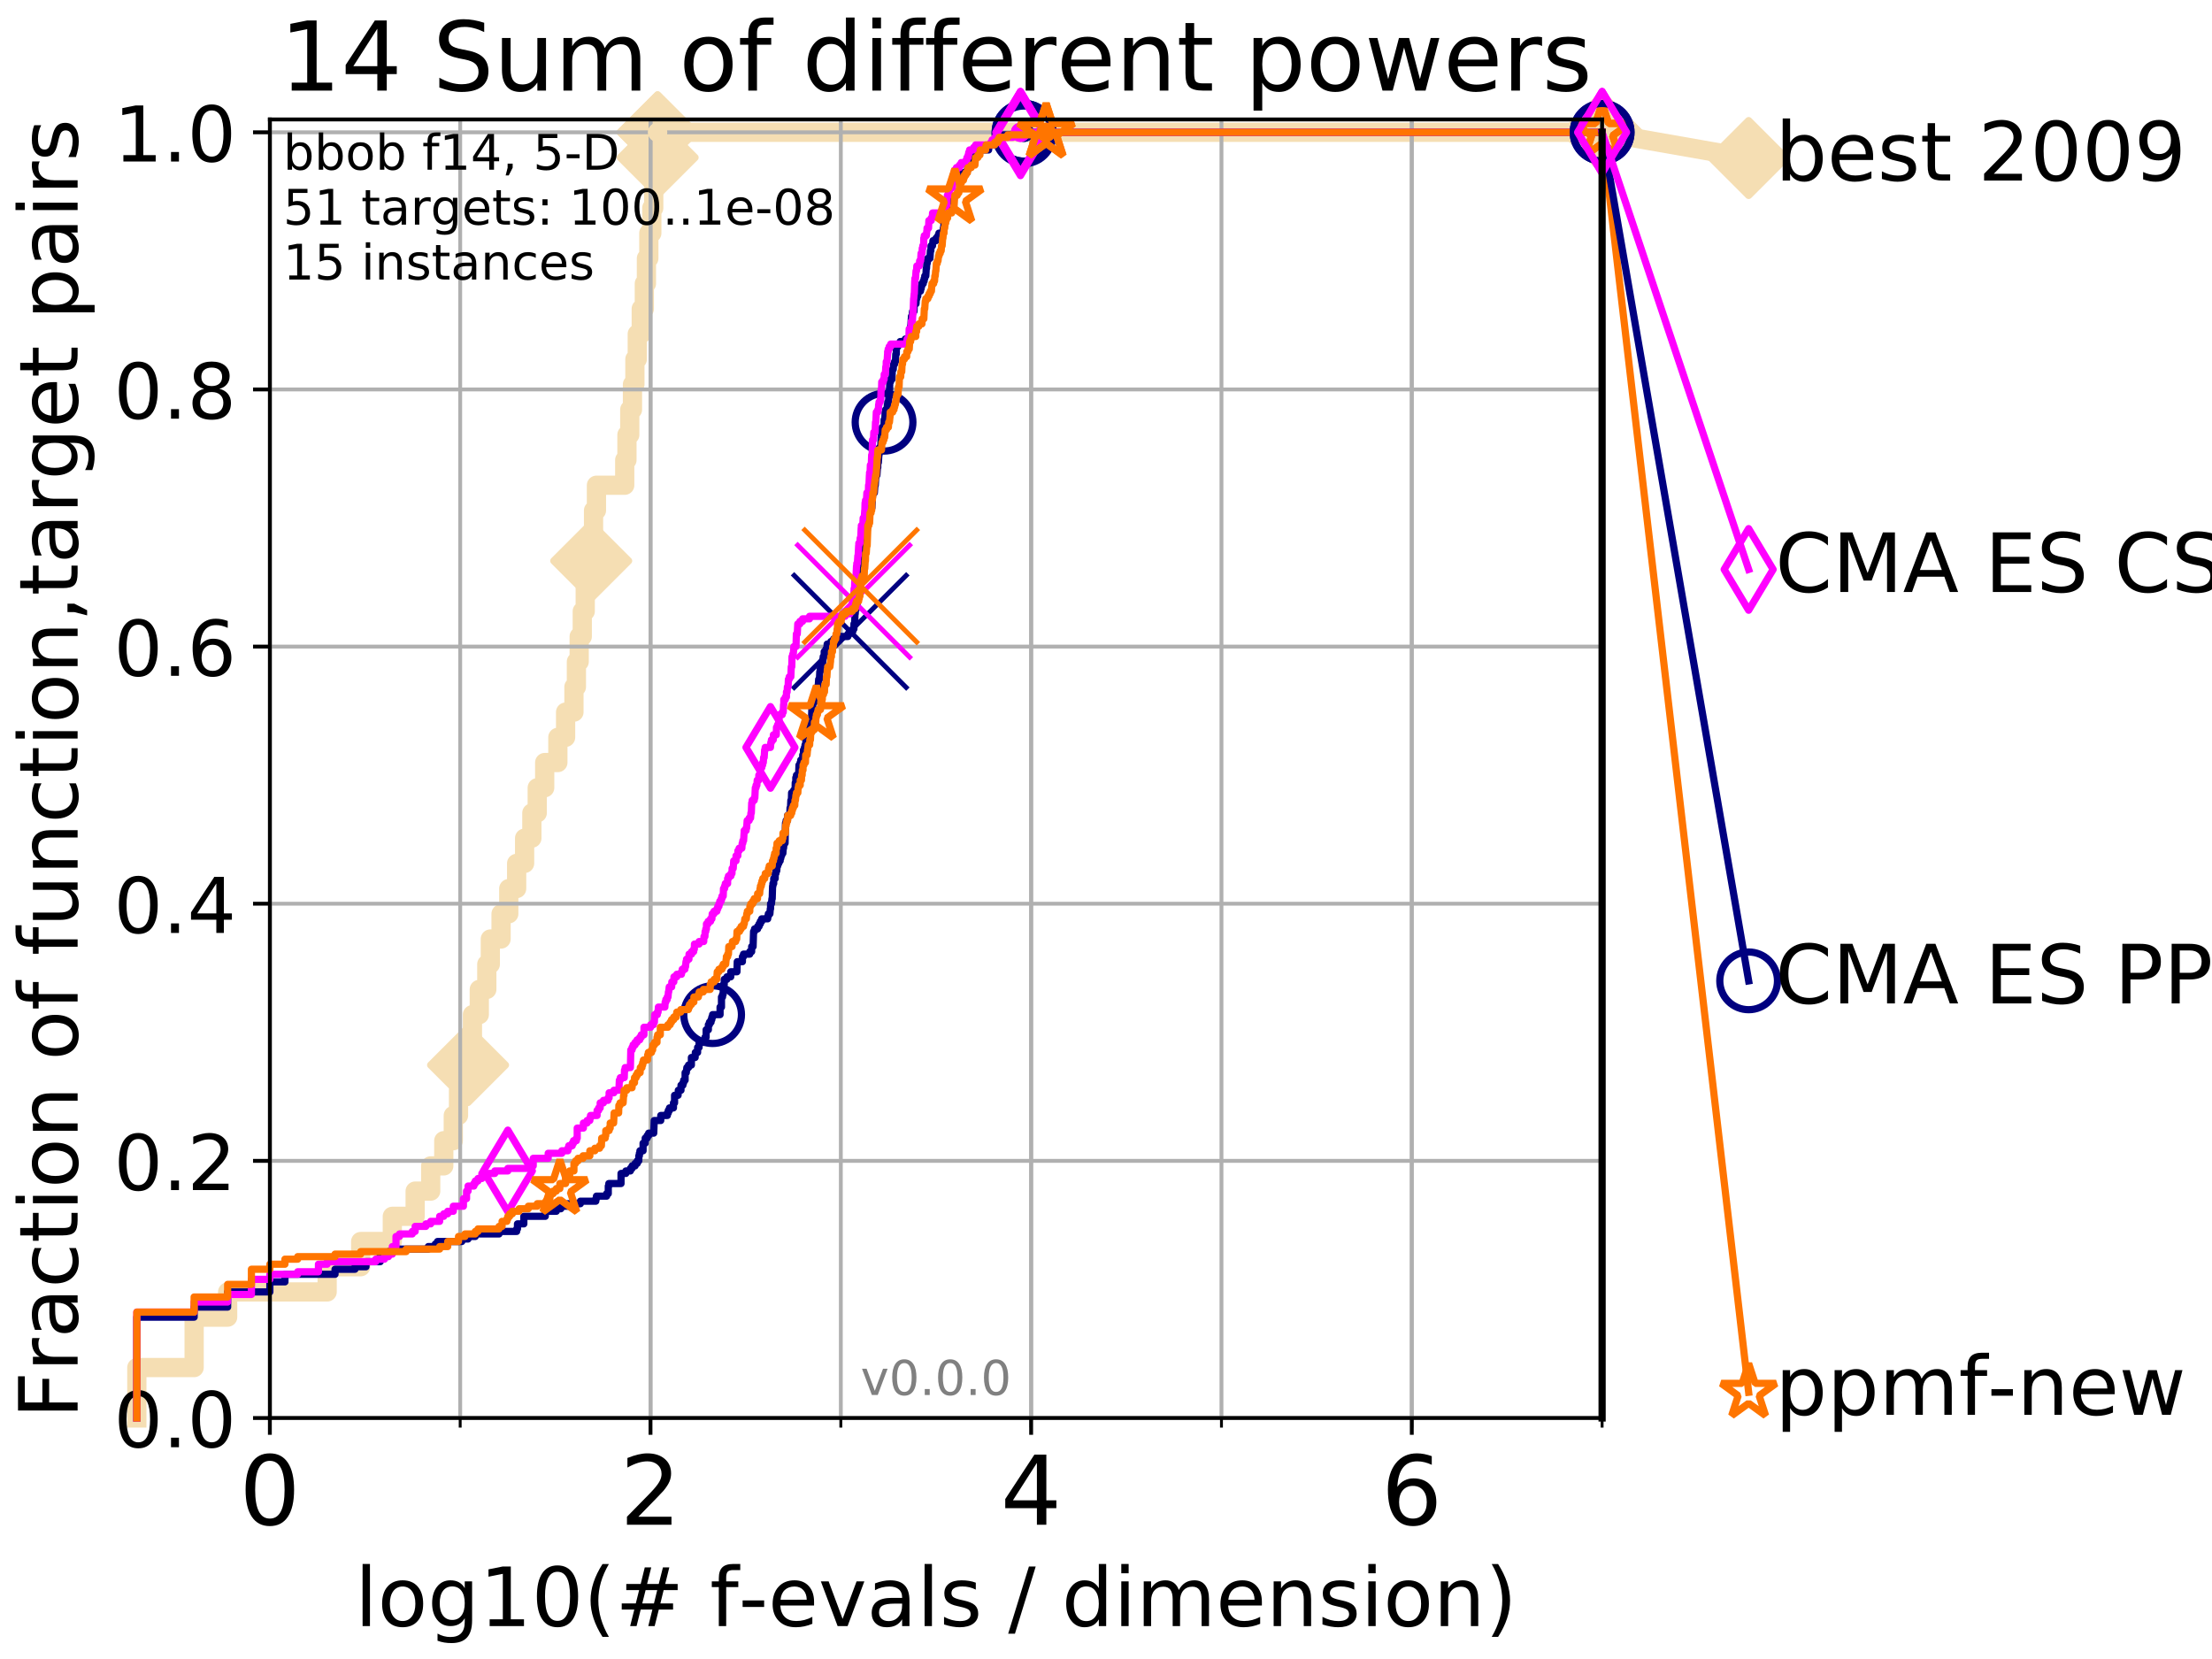 <?xml version="1.0" encoding="utf-8" standalone="no"?>
<!DOCTYPE svg PUBLIC "-//W3C//DTD SVG 1.1//EN"
  "http://www.w3.org/Graphics/SVG/1.1/DTD/svg11.dtd">
<!-- Created with matplotlib (http://matplotlib.org/) -->
<svg height="345pt" version="1.1" viewBox="0 0 460 345" width="460pt" xmlns="http://www.w3.org/2000/svg" xmlns:xlink="http://www.w3.org/1999/xlink">
 <defs>
  <style type="text/css">
*{stroke-linecap:butt;stroke-linejoin:round;}
  </style>
 </defs>
 <g id="figure_1">
  <g id="patch_1">
   <path d="M 0 345.6 
L 460.8 345.6 
L 460.8 0 
L 0 0 
z
" style="fill:#ffffff;"/>
  </g>
  <g id="axes_1">
   <g id="patch_2">
    <path d="M 56.12 294.88 
L 333.168 294.88 
L 333.168 24.84 
L 56.12 24.84 
z
" style="fill:#ffffff;"/>
   </g>
   <g id="line2d_1">
    <path d="M 28.456 294.88 
L 28.456 284.395 
L 40.37 284.395 
L 40.37 273.91 
L 47.34 273.91 
L 47.34 268.668 
L 68.034 268.668 
L 68.034 263.425 
L 75.004 263.425 
L 75.004 258.183 
L 81.587 258.183 
L 81.587 252.94 
L 86.335 252.94 
L 86.335 247.698 
L 89.568 247.698 
L 89.568 242.455 
L 92.287 242.455 
L 92.287 237.213 
L 94.265 237.213 
L 94.265 231.97 
L 95.351 231.97 
L 95.351 226.728 
L 96.7 226.728 
L 96.7 221.485 
L 97.337 221.485 
L 97.337 216.243 
L 98.249 216.243 
L 98.249 211 
L 99.671 211 
L 99.671 205.758 
L 101.234 205.758 
L 101.234 200.515 
L 101.966 200.515 
L 101.966 195.273 
L 104.201 195.273 
L 104.201 190.03 
L 105.802 190.03 
L 105.802 184.788 
L 107.44 184.788 
L 107.44 179.546 
L 109.094 179.546 
L 109.094 174.303 
L 110.603 174.303 
L 110.603 169.061 
L 111.721 169.061 
L 111.721 163.818 
L 113.273 163.818 
L 113.273 158.576 
L 116.011 158.576 
L 116.011 153.333 
L 117.62 153.333 
L 117.62 148.091 
L 119.354 148.091 
L 119.354 142.848 
L 119.867 142.848 
L 119.867 137.606 
L 120.447 137.606 
L 120.447 132.363 
L 121.087 132.363 
L 121.087 127.121 
L 121.703 127.121 
L 121.703 121.878 
L 122.589 121.878 
L 122.589 116.636 
L 122.945 116.636 
L 122.945 111.393 
L 123.431 111.393 
L 123.431 106.151 
L 124.036 106.151 
L 124.036 100.908 
L 129.914 100.908 
L 129.914 95.666 
L 130.377 95.666 
L 130.377 90.423 
L 130.962 90.423 
L 130.962 85.181 
L 131.527 85.181 
L 131.527 79.938 
L 132.032 79.938 
L 132.032 74.696 
L 132.523 74.696 
L 132.523 69.453 
L 133.351 69.453 
L 133.351 64.211 
L 133.992 64.211 
L 133.992 58.969 
L 134.431 58.969 
L 134.431 53.726 
L 134.929 53.726 
L 134.929 48.484 
L 135.549 48.484 
L 135.549 43.241 
L 135.951 43.241 
L 135.951 37.999 
L 136.472 37.999 
L 136.472 32.756 
L 136.758 32.756 
L 136.758 27.514 
L 333.168 27.514 
" style="fill:none;stroke:#f5deb3;stroke-linecap:square;stroke-width:4;"/>
   </g>
   <g id="line2d_2">
    <defs>
     <path d="M -0 7.778 
L 7.778 0 
L 0 -7.778 
L -7.778 -0 
z
" id="m38da3ee273" style="stroke:#f5deb3;stroke-linejoin:miter;stroke-width:1.5;"/>
    </defs>
    <g>
     <use style="fill:#f5deb3;stroke:#f5deb3;stroke-linejoin:miter;stroke-width:1.5;" x="97.337" xlink:href="#m38da3ee273" y="221.485"/>
     <use style="fill:#f5deb3;stroke:#f5deb3;stroke-linejoin:miter;stroke-width:1.5;" x="122.945" xlink:href="#m38da3ee273" y="116.636"/>
     <use style="fill:#f5deb3;stroke:#f5deb3;stroke-linejoin:miter;stroke-width:1.5;" x="136.758" xlink:href="#m38da3ee273" y="32.756"/>
     <use style="fill:#f5deb3;stroke:#f5deb3;stroke-linejoin:miter;stroke-width:1.5;" x="136.758" xlink:href="#m38da3ee273" y="27.514"/>
     <use style="fill:#f5deb3;stroke:#f5deb3;stroke-linejoin:miter;stroke-width:1.5;" x="136.758" xlink:href="#m38da3ee273" y="27.514"/>
     <use style="fill:#f5deb3;stroke:#f5deb3;stroke-linejoin:miter;stroke-width:1.5;" x="333.168" xlink:href="#m38da3ee273" y="27.514"/>
    </g>
   </g>
   <g id="line2d_3">
    <path style="fill:none;stroke:#f5deb3;stroke-linecap:square;stroke-width:4;"/>
    <g/>
   </g>
   <g id="line2d_4">
    <path d="M 333.168 27.514 
L 363.643 32.861 
" style="fill:none;stroke:#f5deb3;stroke-linecap:square;stroke-width:4;"/>
    <g>
     <use style="fill:#f5deb3;stroke:#f5deb3;stroke-linejoin:miter;stroke-width:1.5;" x="333.168" xlink:href="#m38da3ee273" y="27.514"/>
     <use style="fill:#f5deb3;stroke:#f5deb3;stroke-linejoin:miter;stroke-width:1.5;" x="363.643" xlink:href="#m38da3ee273" y="32.861"/>
    </g>
   </g>
   <g id="matplotlib.axis_1">
    <g id="xtick_1">
     <g id="line2d_5">
      <path clip-path="url(#p9dc8ea6aee)" d="M 56.12 294.88 
L 56.12 24.84 
" style="fill:none;stroke:#b0b0b0;stroke-linecap:square;stroke-width:0.8;"/>
     </g>
     <g id="line2d_6">
      <defs>
       <path d="M 0 0 
L 0 3.5 
" id="mde0131f039" style="stroke:#000000;stroke-width:0.8;"/>
      </defs>
      <g>
       <use style="stroke:#000000;stroke-width:0.8;" x="56.12" xlink:href="#mde0131f039" y="294.88"/>
      </g>
     </g>
     <g id="text_1">
      <!-- 0 -->
      <defs>
       <path d="M 31.781 66.406 
Q 24.172 66.406 20.328 58.906 
Q 16.5 51.422 16.5 36.375 
Q 16.5 21.391 20.328 13.891 
Q 24.172 6.391 31.781 6.391 
Q 39.453 6.391 43.281 13.891 
Q 47.125 21.391 47.125 36.375 
Q 47.125 51.422 43.281 58.906 
Q 39.453 66.406 31.781 66.406 
z
M 31.781 74.219 
Q 44.047 74.219 50.516 64.516 
Q 56.984 54.828 56.984 36.375 
Q 56.984 17.969 50.516 8.266 
Q 44.047 -1.422 31.781 -1.422 
Q 19.531 -1.422 13.062 8.266 
Q 6.594 17.969 6.594 36.375 
Q 6.594 54.828 13.062 64.516 
Q 19.531 74.219 31.781 74.219 
z
" id="DejaVuSans-30"/>
      </defs>
      <g transform="translate(49.758 317.077)scale(0.2 -0.2)">
       <use xlink:href="#DejaVuSans-30"/>
      </g>
     </g>
    </g>
    <g id="xtick_2">
     <g id="line2d_7">
      <path clip-path="url(#p9dc8ea6aee)" d="M 135.277 294.88 
L 135.277 24.84 
" style="fill:none;stroke:#b0b0b0;stroke-linecap:square;stroke-width:0.8;"/>
     </g>
     <g id="line2d_8">
      <g>
       <use style="stroke:#000000;stroke-width:0.8;" x="135.277" xlink:href="#mde0131f039" y="294.88"/>
      </g>
     </g>
     <g id="text_2">
      <!-- 2 -->
      <defs>
       <path d="M 19.188 8.297 
L 53.609 8.297 
L 53.609 0 
L 7.328 0 
L 7.328 8.297 
Q 12.938 14.109 22.625 23.891 
Q 32.328 33.688 34.812 36.531 
Q 39.547 41.844 41.422 45.531 
Q 43.312 49.219 43.312 52.781 
Q 43.312 58.594 39.234 62.25 
Q 35.156 65.922 28.609 65.922 
Q 23.969 65.922 18.812 64.312 
Q 13.672 62.703 7.812 59.422 
L 7.812 69.391 
Q 13.766 71.781 18.938 73 
Q 24.125 74.219 28.422 74.219 
Q 39.75 74.219 46.484 68.547 
Q 53.219 62.891 53.219 53.422 
Q 53.219 48.922 51.531 44.891 
Q 49.859 40.875 45.406 35.406 
Q 44.188 33.984 37.641 27.219 
Q 31.109 20.453 19.188 8.297 
z
" id="DejaVuSans-32"/>
      </defs>
      <g transform="translate(128.914 317.077)scale(0.2 -0.2)">
       <use xlink:href="#DejaVuSans-32"/>
      </g>
     </g>
    </g>
    <g id="xtick_3">
     <g id="line2d_9">
      <path clip-path="url(#p9dc8ea6aee)" d="M 214.433 294.88 
L 214.433 24.84 
" style="fill:none;stroke:#b0b0b0;stroke-linecap:square;stroke-width:0.8;"/>
     </g>
     <g id="line2d_10">
      <g>
       <use style="stroke:#000000;stroke-width:0.8;" x="214.433" xlink:href="#mde0131f039" y="294.88"/>
      </g>
     </g>
     <g id="text_3">
      <!-- 4 -->
      <defs>
       <path d="M 37.797 64.312 
L 12.891 25.391 
L 37.797 25.391 
z
M 35.203 72.906 
L 47.609 72.906 
L 47.609 25.391 
L 58.016 25.391 
L 58.016 17.188 
L 47.609 17.188 
L 47.609 0 
L 37.797 0 
L 37.797 17.188 
L 4.891 17.188 
L 4.891 26.703 
z
" id="DejaVuSans-34"/>
      </defs>
      <g transform="translate(208.071 317.077)scale(0.2 -0.2)">
       <use xlink:href="#DejaVuSans-34"/>
      </g>
     </g>
    </g>
    <g id="xtick_4">
     <g id="line2d_11">
      <path clip-path="url(#p9dc8ea6aee)" d="M 293.59 294.88 
L 293.59 24.84 
" style="fill:none;stroke:#b0b0b0;stroke-linecap:square;stroke-width:0.8;"/>
     </g>
     <g id="line2d_12">
      <g>
       <use style="stroke:#000000;stroke-width:0.8;" x="293.59" xlink:href="#mde0131f039" y="294.88"/>
      </g>
     </g>
     <g id="text_4">
      <!-- 6 -->
      <defs>
       <path d="M 33.016 40.375 
Q 26.375 40.375 22.484 35.828 
Q 18.609 31.297 18.609 23.391 
Q 18.609 15.531 22.484 10.953 
Q 26.375 6.391 33.016 6.391 
Q 39.656 6.391 43.531 10.953 
Q 47.406 15.531 47.406 23.391 
Q 47.406 31.297 43.531 35.828 
Q 39.656 40.375 33.016 40.375 
z
M 52.594 71.297 
L 52.594 62.312 
Q 48.875 64.062 45.094 64.984 
Q 41.312 65.922 37.594 65.922 
Q 27.828 65.922 22.672 59.328 
Q 17.531 52.734 16.797 39.406 
Q 19.672 43.656 24.016 45.922 
Q 28.375 48.188 33.594 48.188 
Q 44.578 48.188 50.953 41.516 
Q 57.328 34.859 57.328 23.391 
Q 57.328 12.156 50.688 5.359 
Q 44.047 -1.422 33.016 -1.422 
Q 20.359 -1.422 13.672 8.266 
Q 6.984 17.969 6.984 36.375 
Q 6.984 53.656 15.188 63.938 
Q 23.391 74.219 37.203 74.219 
Q 40.922 74.219 44.703 73.484 
Q 48.484 72.75 52.594 71.297 
z
" id="DejaVuSans-36"/>
      </defs>
      <g transform="translate(287.227 317.077)scale(0.2 -0.2)">
       <use xlink:href="#DejaVuSans-36"/>
      </g>
     </g>
    </g>
    <g id="xtick_5">
     <g id="line2d_13">
      <path clip-path="url(#p9dc8ea6aee)" d="M 56.12 294.88 
L 56.12 24.84 
" style="fill:none;stroke:#b0b0b0;stroke-linecap:square;stroke-width:0.8;"/>
     </g>
     <g id="line2d_14">
      <defs>
       <path d="M 0 0 
L 0 2 
" id="m4a96232a70" style="stroke:#000000;stroke-width:0.6;"/>
      </defs>
      <g>
       <use style="stroke:#000000;stroke-width:0.6;" x="56.12" xlink:href="#m4a96232a70" y="294.88"/>
      </g>
     </g>
    </g>
    <g id="xtick_6">
     <g id="line2d_15">
      <path clip-path="url(#p9dc8ea6aee)" d="M 95.698 294.88 
L 95.698 24.84 
" style="fill:none;stroke:#b0b0b0;stroke-linecap:square;stroke-width:0.8;"/>
     </g>
     <g id="line2d_16">
      <g>
       <use style="stroke:#000000;stroke-width:0.6;" x="95.698" xlink:href="#m4a96232a70" y="294.88"/>
      </g>
     </g>
    </g>
    <g id="xtick_7">
     <g id="line2d_17">
      <path clip-path="url(#p9dc8ea6aee)" d="M 135.277 294.88 
L 135.277 24.84 
" style="fill:none;stroke:#b0b0b0;stroke-linecap:square;stroke-width:0.8;"/>
     </g>
     <g id="line2d_18">
      <g>
       <use style="stroke:#000000;stroke-width:0.6;" x="135.277" xlink:href="#m4a96232a70" y="294.88"/>
      </g>
     </g>
    </g>
    <g id="xtick_8">
     <g id="line2d_19">
      <path clip-path="url(#p9dc8ea6aee)" d="M 174.855 294.88 
L 174.855 24.84 
" style="fill:none;stroke:#b0b0b0;stroke-linecap:square;stroke-width:0.8;"/>
     </g>
     <g id="line2d_20">
      <g>
       <use style="stroke:#000000;stroke-width:0.6;" x="174.855" xlink:href="#m4a96232a70" y="294.88"/>
      </g>
     </g>
    </g>
    <g id="xtick_9">
     <g id="line2d_21">
      <path clip-path="url(#p9dc8ea6aee)" d="M 214.433 294.88 
L 214.433 24.84 
" style="fill:none;stroke:#b0b0b0;stroke-linecap:square;stroke-width:0.8;"/>
     </g>
     <g id="line2d_22">
      <g>
       <use style="stroke:#000000;stroke-width:0.6;" x="214.433" xlink:href="#m4a96232a70" y="294.88"/>
      </g>
     </g>
    </g>
    <g id="xtick_10">
     <g id="line2d_23">
      <path clip-path="url(#p9dc8ea6aee)" d="M 254.011 294.88 
L 254.011 24.84 
" style="fill:none;stroke:#b0b0b0;stroke-linecap:square;stroke-width:0.8;"/>
     </g>
     <g id="line2d_24">
      <g>
       <use style="stroke:#000000;stroke-width:0.6;" x="254.011" xlink:href="#m4a96232a70" y="294.88"/>
      </g>
     </g>
    </g>
    <g id="xtick_11">
     <g id="line2d_25">
      <path clip-path="url(#p9dc8ea6aee)" d="M 293.59 294.88 
L 293.59 24.84 
" style="fill:none;stroke:#b0b0b0;stroke-linecap:square;stroke-width:0.8;"/>
     </g>
     <g id="line2d_26">
      <g>
       <use style="stroke:#000000;stroke-width:0.6;" x="293.59" xlink:href="#m4a96232a70" y="294.88"/>
      </g>
     </g>
    </g>
    <g id="xtick_12">
     <g id="line2d_27">
      <path clip-path="url(#p9dc8ea6aee)" d="M 333.168 294.88 
L 333.168 24.84 
" style="fill:none;stroke:#b0b0b0;stroke-linecap:square;stroke-width:0.8;"/>
     </g>
     <g id="line2d_28">
      <g>
       <use style="stroke:#000000;stroke-width:0.6;" x="333.168" xlink:href="#m4a96232a70" y="294.88"/>
      </g>
     </g>
    </g>
    <g id="text_5">
     <!-- log10(# f-evals / dimension) -->
     <defs>
      <path d="M 9.422 75.984 
L 18.406 75.984 
L 18.406 0 
L 9.422 0 
z
" id="DejaVuSans-6c"/>
      <path d="M 30.609 48.391 
Q 23.391 48.391 19.188 42.75 
Q 14.984 37.109 14.984 27.297 
Q 14.984 17.484 19.156 11.844 
Q 23.344 6.203 30.609 6.203 
Q 37.797 6.203 41.984 11.859 
Q 46.188 17.531 46.188 27.297 
Q 46.188 37.016 41.984 42.703 
Q 37.797 48.391 30.609 48.391 
z
M 30.609 56 
Q 42.328 56 49.016 48.375 
Q 55.719 40.766 55.719 27.297 
Q 55.719 13.875 49.016 6.219 
Q 42.328 -1.422 30.609 -1.422 
Q 18.844 -1.422 12.172 6.219 
Q 5.516 13.875 5.516 27.297 
Q 5.516 40.766 12.172 48.375 
Q 18.844 56 30.609 56 
z
" id="DejaVuSans-6f"/>
      <path d="M 45.406 27.984 
Q 45.406 37.75 41.375 43.109 
Q 37.359 48.484 30.078 48.484 
Q 22.859 48.484 18.828 43.109 
Q 14.797 37.75 14.797 27.984 
Q 14.797 18.266 18.828 12.891 
Q 22.859 7.516 30.078 7.516 
Q 37.359 7.516 41.375 12.891 
Q 45.406 18.266 45.406 27.984 
z
M 54.391 6.781 
Q 54.391 -7.172 48.188 -13.984 
Q 42 -20.797 29.203 -20.797 
Q 24.469 -20.797 20.266 -20.094 
Q 16.062 -19.391 12.109 -17.922 
L 12.109 -9.188 
Q 16.062 -11.328 19.922 -12.344 
Q 23.781 -13.375 27.781 -13.375 
Q 36.625 -13.375 41.016 -8.766 
Q 45.406 -4.156 45.406 5.172 
L 45.406 9.625 
Q 42.625 4.781 38.281 2.391 
Q 33.938 0 27.875 0 
Q 17.828 0 11.672 7.656 
Q 5.516 15.328 5.516 27.984 
Q 5.516 40.672 11.672 48.328 
Q 17.828 56 27.875 56 
Q 33.938 56 38.281 53.609 
Q 42.625 51.219 45.406 46.391 
L 45.406 54.688 
L 54.391 54.688 
z
" id="DejaVuSans-67"/>
      <path d="M 12.406 8.297 
L 28.516 8.297 
L 28.516 63.922 
L 10.984 60.406 
L 10.984 69.391 
L 28.422 72.906 
L 38.281 72.906 
L 38.281 8.297 
L 54.391 8.297 
L 54.391 0 
L 12.406 0 
z
" id="DejaVuSans-31"/>
      <path d="M 31 75.875 
Q 24.469 64.656 21.281 53.656 
Q 18.109 42.672 18.109 31.391 
Q 18.109 20.125 21.312 9.062 
Q 24.516 -2 31 -13.188 
L 23.188 -13.188 
Q 15.875 -1.703 12.234 9.375 
Q 8.594 20.453 8.594 31.391 
Q 8.594 42.281 12.203 53.312 
Q 15.828 64.359 23.188 75.875 
z
" id="DejaVuSans-28"/>
      <path d="M 51.125 44 
L 36.922 44 
L 32.812 27.688 
L 47.125 27.688 
z
M 43.797 71.781 
L 38.719 51.516 
L 52.984 51.516 
L 58.109 71.781 
L 65.922 71.781 
L 60.891 51.516 
L 76.125 51.516 
L 76.125 44 
L 58.984 44 
L 54.984 27.688 
L 70.516 27.688 
L 70.516 20.219 
L 53.078 20.219 
L 48 0 
L 40.188 0 
L 45.219 20.219 
L 30.906 20.219 
L 25.875 0 
L 18.016 0 
L 23.094 20.219 
L 7.719 20.219 
L 7.719 27.688 
L 24.906 27.688 
L 29 44 
L 13.281 44 
L 13.281 51.516 
L 30.906 51.516 
L 35.891 71.781 
z
" id="DejaVuSans-23"/>
      <path id="DejaVuSans-20"/>
      <path d="M 37.109 75.984 
L 37.109 68.5 
L 28.516 68.5 
Q 23.688 68.5 21.797 66.547 
Q 19.922 64.594 19.922 59.516 
L 19.922 54.688 
L 34.719 54.688 
L 34.719 47.703 
L 19.922 47.703 
L 19.922 0 
L 10.891 0 
L 10.891 47.703 
L 2.297 47.703 
L 2.297 54.688 
L 10.891 54.688 
L 10.891 58.5 
Q 10.891 67.625 15.141 71.797 
Q 19.391 75.984 28.609 75.984 
z
" id="DejaVuSans-66"/>
      <path d="M 4.891 31.391 
L 31.203 31.391 
L 31.203 23.391 
L 4.891 23.391 
z
" id="DejaVuSans-2d"/>
      <path d="M 56.203 29.594 
L 56.203 25.203 
L 14.891 25.203 
Q 15.484 15.922 20.484 11.062 
Q 25.484 6.203 34.422 6.203 
Q 39.594 6.203 44.453 7.469 
Q 49.312 8.734 54.109 11.281 
L 54.109 2.781 
Q 49.266 0.734 44.188 -0.344 
Q 39.109 -1.422 33.891 -1.422 
Q 20.797 -1.422 13.156 6.188 
Q 5.516 13.812 5.516 26.812 
Q 5.516 40.234 12.766 48.109 
Q 20.016 56 32.328 56 
Q 43.359 56 49.781 48.891 
Q 56.203 41.797 56.203 29.594 
z
M 47.219 32.234 
Q 47.125 39.594 43.094 43.984 
Q 39.062 48.391 32.422 48.391 
Q 24.906 48.391 20.391 44.141 
Q 15.875 39.891 15.188 32.172 
z
" id="DejaVuSans-65"/>
      <path d="M 2.984 54.688 
L 12.5 54.688 
L 29.594 8.797 
L 46.688 54.688 
L 56.203 54.688 
L 35.688 0 
L 23.484 0 
z
" id="DejaVuSans-76"/>
      <path d="M 34.281 27.484 
Q 23.391 27.484 19.188 25 
Q 14.984 22.516 14.984 16.5 
Q 14.984 11.719 18.141 8.906 
Q 21.297 6.109 26.703 6.109 
Q 34.188 6.109 38.703 11.406 
Q 43.219 16.703 43.219 25.484 
L 43.219 27.484 
z
M 52.203 31.203 
L 52.203 0 
L 43.219 0 
L 43.219 8.297 
Q 40.141 3.328 35.547 0.953 
Q 30.953 -1.422 24.312 -1.422 
Q 15.922 -1.422 10.953 3.297 
Q 6 8.016 6 15.922 
Q 6 25.141 12.172 29.828 
Q 18.359 34.516 30.609 34.516 
L 43.219 34.516 
L 43.219 35.406 
Q 43.219 41.609 39.141 45 
Q 35.062 48.391 27.688 48.391 
Q 23 48.391 18.547 47.266 
Q 14.109 46.141 10.016 43.891 
L 10.016 52.203 
Q 14.938 54.109 19.578 55.047 
Q 24.219 56 28.609 56 
Q 40.484 56 46.344 49.844 
Q 52.203 43.703 52.203 31.203 
z
" id="DejaVuSans-61"/>
      <path d="M 44.281 53.078 
L 44.281 44.578 
Q 40.484 46.531 36.375 47.5 
Q 32.281 48.484 27.875 48.484 
Q 21.188 48.484 17.844 46.438 
Q 14.5 44.391 14.5 40.281 
Q 14.5 37.156 16.891 35.375 
Q 19.281 33.594 26.516 31.984 
L 29.594 31.297 
Q 39.156 29.25 43.188 25.516 
Q 47.219 21.781 47.219 15.094 
Q 47.219 7.469 41.188 3.016 
Q 35.156 -1.422 24.609 -1.422 
Q 20.219 -1.422 15.453 -0.562 
Q 10.688 0.297 5.422 2 
L 5.422 11.281 
Q 10.406 8.688 15.234 7.391 
Q 20.062 6.109 24.812 6.109 
Q 31.156 6.109 34.562 8.281 
Q 37.984 10.453 37.984 14.406 
Q 37.984 18.062 35.516 20.016 
Q 33.062 21.969 24.703 23.781 
L 21.578 24.516 
Q 13.234 26.266 9.516 29.906 
Q 5.812 33.547 5.812 39.891 
Q 5.812 47.609 11.281 51.797 
Q 16.75 56 26.812 56 
Q 31.781 56 36.172 55.266 
Q 40.578 54.547 44.281 53.078 
z
" id="DejaVuSans-73"/>
      <path d="M 25.391 72.906 
L 33.688 72.906 
L 8.297 -9.281 
L 0 -9.281 
z
" id="DejaVuSans-2f"/>
      <path d="M 45.406 46.391 
L 45.406 75.984 
L 54.391 75.984 
L 54.391 0 
L 45.406 0 
L 45.406 8.203 
Q 42.578 3.328 38.25 0.953 
Q 33.938 -1.422 27.875 -1.422 
Q 17.969 -1.422 11.734 6.484 
Q 5.516 14.406 5.516 27.297 
Q 5.516 40.188 11.734 48.094 
Q 17.969 56 27.875 56 
Q 33.938 56 38.25 53.625 
Q 42.578 51.266 45.406 46.391 
z
M 14.797 27.297 
Q 14.797 17.391 18.875 11.75 
Q 22.953 6.109 30.078 6.109 
Q 37.203 6.109 41.297 11.75 
Q 45.406 17.391 45.406 27.297 
Q 45.406 37.203 41.297 42.844 
Q 37.203 48.484 30.078 48.484 
Q 22.953 48.484 18.875 42.844 
Q 14.797 37.203 14.797 27.297 
z
" id="DejaVuSans-64"/>
      <path d="M 9.422 54.688 
L 18.406 54.688 
L 18.406 0 
L 9.422 0 
z
M 9.422 75.984 
L 18.406 75.984 
L 18.406 64.594 
L 9.422 64.594 
z
" id="DejaVuSans-69"/>
      <path d="M 52 44.188 
Q 55.375 50.25 60.062 53.125 
Q 64.75 56 71.094 56 
Q 79.641 56 84.281 50.016 
Q 88.922 44.047 88.922 33.016 
L 88.922 0 
L 79.891 0 
L 79.891 32.719 
Q 79.891 40.578 77.094 44.375 
Q 74.312 48.188 68.609 48.188 
Q 61.625 48.188 57.562 43.547 
Q 53.516 38.922 53.516 30.906 
L 53.516 0 
L 44.484 0 
L 44.484 32.719 
Q 44.484 40.625 41.703 44.406 
Q 38.922 48.188 33.109 48.188 
Q 26.219 48.188 22.156 43.531 
Q 18.109 38.875 18.109 30.906 
L 18.109 0 
L 9.078 0 
L 9.078 54.688 
L 18.109 54.688 
L 18.109 46.188 
Q 21.188 51.219 25.484 53.609 
Q 29.781 56 35.688 56 
Q 41.656 56 45.828 52.969 
Q 50 49.953 52 44.188 
z
" id="DejaVuSans-6d"/>
      <path d="M 54.891 33.016 
L 54.891 0 
L 45.906 0 
L 45.906 32.719 
Q 45.906 40.484 42.875 44.328 
Q 39.844 48.188 33.797 48.188 
Q 26.516 48.188 22.312 43.547 
Q 18.109 38.922 18.109 30.906 
L 18.109 0 
L 9.078 0 
L 9.078 54.688 
L 18.109 54.688 
L 18.109 46.188 
Q 21.344 51.125 25.703 53.562 
Q 30.078 56 35.797 56 
Q 45.219 56 50.047 50.172 
Q 54.891 44.344 54.891 33.016 
z
" id="DejaVuSans-6e"/>
      <path d="M 8.016 75.875 
L 15.828 75.875 
Q 23.141 64.359 26.781 53.312 
Q 30.422 42.281 30.422 31.391 
Q 30.422 20.453 26.781 9.375 
Q 23.141 -1.703 15.828 -13.188 
L 8.016 -13.188 
Q 14.5 -2 17.703 9.062 
Q 20.906 20.125 20.906 31.391 
Q 20.906 42.672 17.703 53.656 
Q 14.5 64.656 8.016 75.875 
z
" id="DejaVuSans-29"/>
     </defs>
     <g transform="translate(73.803 338.154)scale(0.17 -0.17)">
      <use xlink:href="#DejaVuSans-6c"/>
      <use x="27.783" xlink:href="#DejaVuSans-6f"/>
      <use x="88.965" xlink:href="#DejaVuSans-67"/>
      <use x="152.441" xlink:href="#DejaVuSans-31"/>
      <use x="216.064" xlink:href="#DejaVuSans-30"/>
      <use x="279.688" xlink:href="#DejaVuSans-28"/>
      <use x="318.701" xlink:href="#DejaVuSans-23"/>
      <use x="402.49" xlink:href="#DejaVuSans-20"/>
      <use x="434.277" xlink:href="#DejaVuSans-66"/>
      <use x="469.404" xlink:href="#DejaVuSans-2d"/>
      <use x="505.488" xlink:href="#DejaVuSans-65"/>
      <use x="567.012" xlink:href="#DejaVuSans-76"/>
      <use x="626.191" xlink:href="#DejaVuSans-61"/>
      <use x="687.471" xlink:href="#DejaVuSans-6c"/>
      <use x="715.254" xlink:href="#DejaVuSans-73"/>
      <use x="767.354" xlink:href="#DejaVuSans-20"/>
      <use x="799.141" xlink:href="#DejaVuSans-2f"/>
      <use x="832.832" xlink:href="#DejaVuSans-20"/>
      <use x="864.619" xlink:href="#DejaVuSans-64"/>
      <use x="928.096" xlink:href="#DejaVuSans-69"/>
      <use x="955.879" xlink:href="#DejaVuSans-6d"/>
      <use x="1053.291" xlink:href="#DejaVuSans-65"/>
      <use x="1114.814" xlink:href="#DejaVuSans-6e"/>
      <use x="1178.193" xlink:href="#DejaVuSans-73"/>
      <use x="1230.293" xlink:href="#DejaVuSans-69"/>
      <use x="1258.076" xlink:href="#DejaVuSans-6f"/>
      <use x="1319.258" xlink:href="#DejaVuSans-6e"/>
      <use x="1382.637" xlink:href="#DejaVuSans-29"/>
     </g>
    </g>
   </g>
   <g id="matplotlib.axis_2">
    <g id="ytick_1">
     <g id="line2d_29">
      <path clip-path="url(#p9dc8ea6aee)" d="M 56.12 294.88 
L 333.168 294.88 
" style="fill:none;stroke:#b0b0b0;stroke-linecap:square;stroke-width:0.8;"/>
     </g>
     <g id="line2d_30">
      <defs>
       <path d="M 0 0 
L -3.5 0 
" id="m49c88e8540" style="stroke:#000000;stroke-width:0.8;"/>
      </defs>
      <g>
       <use style="stroke:#000000;stroke-width:0.8;" x="56.12" xlink:href="#m49c88e8540" y="294.88"/>
      </g>
     </g>
     <g id="text_6">
      <!-- 0.0 -->
      <defs>
       <path d="M 10.688 12.406 
L 21 12.406 
L 21 0 
L 10.688 0 
z
" id="DejaVuSans-2e"/>
      </defs>
      <g transform="translate(23.675 300.959)scale(0.16 -0.16)">
       <use xlink:href="#DejaVuSans-30"/>
       <use x="63.623" xlink:href="#DejaVuSans-2e"/>
       <use x="95.41" xlink:href="#DejaVuSans-30"/>
      </g>
     </g>
    </g>
    <g id="ytick_2">
     <g id="line2d_31">
      <path clip-path="url(#p9dc8ea6aee)" d="M 56.12 241.407 
L 333.168 241.407 
" style="fill:none;stroke:#b0b0b0;stroke-linecap:square;stroke-width:0.8;"/>
     </g>
     <g id="line2d_32">
      <g>
       <use style="stroke:#000000;stroke-width:0.8;" x="56.12" xlink:href="#m49c88e8540" y="241.407"/>
      </g>
     </g>
     <g id="text_7">
      <!-- 0.2 -->
      <g transform="translate(23.675 247.485)scale(0.16 -0.16)">
       <use xlink:href="#DejaVuSans-30"/>
       <use x="63.623" xlink:href="#DejaVuSans-2e"/>
       <use x="95.41" xlink:href="#DejaVuSans-32"/>
      </g>
     </g>
    </g>
    <g id="ytick_3">
     <g id="line2d_33">
      <path clip-path="url(#p9dc8ea6aee)" d="M 56.12 187.933 
L 333.168 187.933 
" style="fill:none;stroke:#b0b0b0;stroke-linecap:square;stroke-width:0.8;"/>
     </g>
     <g id="line2d_34">
      <g>
       <use style="stroke:#000000;stroke-width:0.8;" x="56.12" xlink:href="#m49c88e8540" y="187.933"/>
      </g>
     </g>
     <g id="text_8">
      <!-- 0.4 -->
      <g transform="translate(23.675 194.012)scale(0.16 -0.16)">
       <use xlink:href="#DejaVuSans-30"/>
       <use x="63.623" xlink:href="#DejaVuSans-2e"/>
       <use x="95.41" xlink:href="#DejaVuSans-34"/>
      </g>
     </g>
    </g>
    <g id="ytick_4">
     <g id="line2d_35">
      <path clip-path="url(#p9dc8ea6aee)" d="M 56.12 134.46 
L 333.168 134.46 
" style="fill:none;stroke:#b0b0b0;stroke-linecap:square;stroke-width:0.8;"/>
     </g>
     <g id="line2d_36">
      <g>
       <use style="stroke:#000000;stroke-width:0.8;" x="56.12" xlink:href="#m49c88e8540" y="134.46"/>
      </g>
     </g>
     <g id="text_9">
      <!-- 0.6 -->
      <g transform="translate(23.675 140.539)scale(0.16 -0.16)">
       <use xlink:href="#DejaVuSans-30"/>
       <use x="63.623" xlink:href="#DejaVuSans-2e"/>
       <use x="95.41" xlink:href="#DejaVuSans-36"/>
      </g>
     </g>
    </g>
    <g id="ytick_5">
     <g id="line2d_37">
      <path clip-path="url(#p9dc8ea6aee)" d="M 56.12 80.987 
L 333.168 80.987 
" style="fill:none;stroke:#b0b0b0;stroke-linecap:square;stroke-width:0.8;"/>
     </g>
     <g id="line2d_38">
      <g>
       <use style="stroke:#000000;stroke-width:0.8;" x="56.12" xlink:href="#m49c88e8540" y="80.987"/>
      </g>
     </g>
     <g id="text_10">
      <!-- 0.8 -->
      <defs>
       <path d="M 31.781 34.625 
Q 24.75 34.625 20.719 30.859 
Q 16.703 27.094 16.703 20.516 
Q 16.703 13.922 20.719 10.156 
Q 24.75 6.391 31.781 6.391 
Q 38.812 6.391 42.859 10.172 
Q 46.922 13.969 46.922 20.516 
Q 46.922 27.094 42.891 30.859 
Q 38.875 34.625 31.781 34.625 
z
M 21.922 38.812 
Q 15.578 40.375 12.031 44.719 
Q 8.5 49.078 8.5 55.328 
Q 8.5 64.062 14.719 69.141 
Q 20.953 74.219 31.781 74.219 
Q 42.672 74.219 48.875 69.141 
Q 55.078 64.062 55.078 55.328 
Q 55.078 49.078 51.531 44.719 
Q 48 40.375 41.703 38.812 
Q 48.828 37.156 52.797 32.312 
Q 56.781 27.484 56.781 20.516 
Q 56.781 9.906 50.312 4.234 
Q 43.844 -1.422 31.781 -1.422 
Q 19.734 -1.422 13.25 4.234 
Q 6.781 9.906 6.781 20.516 
Q 6.781 27.484 10.781 32.312 
Q 14.797 37.156 21.922 38.812 
z
M 18.312 54.391 
Q 18.312 48.734 21.844 45.562 
Q 25.391 42.391 31.781 42.391 
Q 38.141 42.391 41.719 45.562 
Q 45.312 48.734 45.312 54.391 
Q 45.312 60.062 41.719 63.234 
Q 38.141 66.406 31.781 66.406 
Q 25.391 66.406 21.844 63.234 
Q 18.312 60.062 18.312 54.391 
z
" id="DejaVuSans-38"/>
      </defs>
      <g transform="translate(23.675 87.066)scale(0.16 -0.16)">
       <use xlink:href="#DejaVuSans-30"/>
       <use x="63.623" xlink:href="#DejaVuSans-2e"/>
       <use x="95.41" xlink:href="#DejaVuSans-38"/>
      </g>
     </g>
    </g>
    <g id="ytick_6">
     <g id="line2d_39">
      <path clip-path="url(#p9dc8ea6aee)" d="M 56.12 27.514 
L 333.168 27.514 
" style="fill:none;stroke:#b0b0b0;stroke-linecap:square;stroke-width:0.8;"/>
     </g>
     <g id="line2d_40">
      <g>
       <use style="stroke:#000000;stroke-width:0.8;" x="56.12" xlink:href="#m49c88e8540" y="27.514"/>
      </g>
     </g>
     <g id="text_11">
      <!-- 1.0 -->
      <g transform="translate(23.675 33.592)scale(0.16 -0.16)">
       <use xlink:href="#DejaVuSans-31"/>
       <use x="63.623" xlink:href="#DejaVuSans-2e"/>
       <use x="95.41" xlink:href="#DejaVuSans-30"/>
      </g>
     </g>
    </g>
    <g id="text_12">
     <!-- Fraction of function,target pairs -->
     <defs>
      <path d="M 9.812 72.906 
L 51.703 72.906 
L 51.703 64.594 
L 19.672 64.594 
L 19.672 43.109 
L 48.578 43.109 
L 48.578 34.812 
L 19.672 34.812 
L 19.672 0 
L 9.812 0 
z
" id="DejaVuSans-46"/>
      <path d="M 41.109 46.297 
Q 39.594 47.172 37.812 47.578 
Q 36.031 48 33.891 48 
Q 26.266 48 22.188 43.047 
Q 18.109 38.094 18.109 28.812 
L 18.109 0 
L 9.078 0 
L 9.078 54.688 
L 18.109 54.688 
L 18.109 46.188 
Q 20.953 51.172 25.484 53.578 
Q 30.031 56 36.531 56 
Q 37.453 56 38.578 55.875 
Q 39.703 55.766 41.062 55.516 
z
" id="DejaVuSans-72"/>
      <path d="M 48.781 52.594 
L 48.781 44.188 
Q 44.969 46.297 41.141 47.344 
Q 37.312 48.391 33.406 48.391 
Q 24.656 48.391 19.812 42.844 
Q 14.984 37.312 14.984 27.297 
Q 14.984 17.281 19.812 11.734 
Q 24.656 6.203 33.406 6.203 
Q 37.312 6.203 41.141 7.25 
Q 44.969 8.297 48.781 10.406 
L 48.781 2.094 
Q 45.016 0.344 40.984 -0.531 
Q 36.969 -1.422 32.422 -1.422 
Q 20.062 -1.422 12.781 6.344 
Q 5.516 14.109 5.516 27.297 
Q 5.516 40.672 12.859 48.328 
Q 20.219 56 33.016 56 
Q 37.156 56 41.109 55.141 
Q 45.062 54.297 48.781 52.594 
z
" id="DejaVuSans-63"/>
      <path d="M 18.312 70.219 
L 18.312 54.688 
L 36.812 54.688 
L 36.812 47.703 
L 18.312 47.703 
L 18.312 18.016 
Q 18.312 11.328 20.141 9.422 
Q 21.969 7.516 27.594 7.516 
L 36.812 7.516 
L 36.812 0 
L 27.594 0 
Q 17.188 0 13.234 3.875 
Q 9.281 7.766 9.281 18.016 
L 9.281 47.703 
L 2.688 47.703 
L 2.688 54.688 
L 9.281 54.688 
L 9.281 70.219 
z
" id="DejaVuSans-74"/>
      <path d="M 8.5 21.578 
L 8.5 54.688 
L 17.484 54.688 
L 17.484 21.922 
Q 17.484 14.156 20.5 10.266 
Q 23.531 6.391 29.594 6.391 
Q 36.859 6.391 41.078 11.031 
Q 45.312 15.672 45.312 23.688 
L 45.312 54.688 
L 54.297 54.688 
L 54.297 0 
L 45.312 0 
L 45.312 8.406 
Q 42.047 3.422 37.719 1 
Q 33.406 -1.422 27.688 -1.422 
Q 18.266 -1.422 13.375 4.438 
Q 8.5 10.297 8.5 21.578 
z
M 31.109 56 
z
" id="DejaVuSans-75"/>
      <path d="M 11.719 12.406 
L 22.016 12.406 
L 22.016 4 
L 14.016 -11.625 
L 7.719 -11.625 
L 11.719 4 
z
" id="DejaVuSans-2c"/>
      <path d="M 18.109 8.203 
L 18.109 -20.797 
L 9.078 -20.797 
L 9.078 54.688 
L 18.109 54.688 
L 18.109 46.391 
Q 20.953 51.266 25.266 53.625 
Q 29.594 56 35.594 56 
Q 45.562 56 51.781 48.094 
Q 58.016 40.188 58.016 27.297 
Q 58.016 14.406 51.781 6.484 
Q 45.562 -1.422 35.594 -1.422 
Q 29.594 -1.422 25.266 0.953 
Q 20.953 3.328 18.109 8.203 
z
M 48.688 27.297 
Q 48.688 37.203 44.609 42.844 
Q 40.531 48.484 33.406 48.484 
Q 26.266 48.484 22.188 42.844 
Q 18.109 37.203 18.109 27.297 
Q 18.109 17.391 22.188 11.75 
Q 26.266 6.109 33.406 6.109 
Q 40.531 6.109 44.609 11.75 
Q 48.688 17.391 48.688 27.297 
z
" id="DejaVuSans-70"/>
     </defs>
     <g transform="translate(16.14 294.999)rotate(-90)scale(0.17 -0.17)">
      <use xlink:href="#DejaVuSans-46"/>
      <use x="57.41" xlink:href="#DejaVuSans-72"/>
      <use x="98.523" xlink:href="#DejaVuSans-61"/>
      <use x="159.803" xlink:href="#DejaVuSans-63"/>
      <use x="214.783" xlink:href="#DejaVuSans-74"/>
      <use x="253.992" xlink:href="#DejaVuSans-69"/>
      <use x="281.775" xlink:href="#DejaVuSans-6f"/>
      <use x="342.957" xlink:href="#DejaVuSans-6e"/>
      <use x="406.336" xlink:href="#DejaVuSans-20"/>
      <use x="438.123" xlink:href="#DejaVuSans-6f"/>
      <use x="499.305" xlink:href="#DejaVuSans-66"/>
      <use x="534.51" xlink:href="#DejaVuSans-20"/>
      <use x="566.297" xlink:href="#DejaVuSans-66"/>
      <use x="601.502" xlink:href="#DejaVuSans-75"/>
      <use x="664.881" xlink:href="#DejaVuSans-6e"/>
      <use x="728.26" xlink:href="#DejaVuSans-63"/>
      <use x="783.24" xlink:href="#DejaVuSans-74"/>
      <use x="822.449" xlink:href="#DejaVuSans-69"/>
      <use x="850.232" xlink:href="#DejaVuSans-6f"/>
      <use x="911.414" xlink:href="#DejaVuSans-6e"/>
      <use x="974.793" xlink:href="#DejaVuSans-2c"/>
      <use x="1006.58" xlink:href="#DejaVuSans-74"/>
      <use x="1045.789" xlink:href="#DejaVuSans-61"/>
      <use x="1107.068" xlink:href="#DejaVuSans-72"/>
      <use x="1148.166" xlink:href="#DejaVuSans-67"/>
      <use x="1211.643" xlink:href="#DejaVuSans-65"/>
      <use x="1273.166" xlink:href="#DejaVuSans-74"/>
      <use x="1312.375" xlink:href="#DejaVuSans-20"/>
      <use x="1344.162" xlink:href="#DejaVuSans-70"/>
      <use x="1407.639" xlink:href="#DejaVuSans-61"/>
      <use x="1468.918" xlink:href="#DejaVuSans-69"/>
      <use x="1496.701" xlink:href="#DejaVuSans-72"/>
      <use x="1537.814" xlink:href="#DejaVuSans-73"/>
     </g>
    </g>
   </g>
   <g id="line2d_41">
    <defs>
     <path d="M 0 1.5 
C 0.398 1.5 0.779 1.342 1.061 1.061 
C 1.342 0.779 1.5 0.398 1.5 0 
C 1.5 -0.398 1.342 -0.779 1.061 -1.061 
C 0.779 -1.342 0.398 -1.5 0 -1.5 
C -0.398 -1.5 -0.779 -1.342 -1.061 -1.061 
C -1.342 -0.779 -1.5 -0.398 -1.5 0 
C -1.5 0.398 -1.342 0.779 -1.061 1.061 
C -0.779 1.342 -0.398 1.5 0 1.5 
z
" id="m9ae01439bb" style="stroke:#f5deb3;"/>
    </defs>
    <g>
     <use style="fill:#f5deb3;stroke:#f5deb3;" x="136.758" xlink:href="#m9ae01439bb" y="27.514"/>
     <use style="fill:#f5deb3;stroke:#f5deb3;" x="136.758" xlink:href="#m9ae01439bb" y="27.514"/>
    </g>
   </g>
   <g id="line2d_42">
    <defs>
     <path d="M 0 1.5 
C 0.398 1.5 0.779 1.342 1.061 1.061 
C 1.342 0.779 1.5 0.398 1.5 0 
C 1.5 -0.398 1.342 -0.779 1.061 -1.061 
C 0.779 -1.342 0.398 -1.5 0 -1.5 
C -0.398 -1.5 -0.779 -1.342 -1.061 -1.061 
C -1.342 -0.779 -1.5 -0.398 -1.5 0 
C -1.5 0.398 -1.342 0.779 -1.061 1.061 
C -0.779 1.342 -0.398 1.5 0 1.5 
z
" id="m065c51cdd4" style="stroke:#000080;"/>
    </defs>
    <g>
     <use style="fill:#000080;stroke:#000080;" x="212.963" xlink:href="#m065c51cdd4" y="27.514"/>
     <use style="fill:#000080;stroke:#000080;" x="212.963" xlink:href="#m065c51cdd4" y="27.514"/>
    </g>
   </g>
   <g id="line2d_43">
    <path d="M 28.456 294.88 
L 28.456 273.91 
L 40.37 273.91 
L 40.37 271.813 
L 47.34 271.813 
L 47.34 268.668 
L 56.12 268.668 
L 56.12 266.571 
L 59.254 266.571 
L 59.254 264.998 
L 69.673 264.998 
L 69.673 263.949 
L 73.818 263.949 
L 73.818 263.425 
L 76.113 263.425 
L 76.113 262.377 
L 79.067 262.377 
L 79.067 260.804 
L 80.787 260.804 
L 80.787 260.28 
L 81.587 260.28 
L 81.587 259.755 
L 89.069 259.755 
L 89.069 259.231 
L 90.523 259.231 
L 90.523 258.707 
L 90.981 258.707 
L 90.981 258.183 
L 96.039 258.183 
L 96.039 257.658 
L 97.337 257.658 
L 97.337 257.134 
L 98.832 257.134 
L 98.832 256.61 
L 103.777 256.61 
L 103.777 256.086 
L 107.44 256.086 
L 107.44 255.561 
L 107.613 255.561 
L 107.613 254.513 
L 108.935 254.513 
L 108.935 252.94 
L 113.396 252.94 
L 113.396 251.892 
L 115.691 251.892 
L 115.691 251.367 
L 116.632 251.367 
L 116.632 250.843 
L 118.094 250.843 
L 118.094 250.319 
L 120.69 250.319 
L 120.69 249.795 
L 123.904 249.795 
L 123.904 249.27 
L 124.036 249.27 
L 124.036 248.746 
L 126.149 248.746 
L 126.149 248.222 
L 126.496 248.222 
L 126.496 246.649 
L 126.61 246.649 
L 126.61 246.125 
L 129.146 246.125 
L 129.146 244.028 
L 130.147 244.028 
L 130.147 243.504 
L 131.094 243.504 
L 131.094 242.979 
L 131.441 242.979 
L 131.441 242.455 
L 132.074 242.455 
L 132.074 241.931 
L 132.523 241.931 
L 132.523 241.407 
L 132.843 241.407 
L 132.843 240.358 
L 132.962 240.358 
L 132.962 239.834 
L 133.079 239.834 
L 133.079 239.31 
L 133.731 239.31 
L 133.731 237.737 
L 134.176 237.737 
L 134.176 236.689 
L 134.575 236.689 
L 134.575 236.164 
L 134.894 236.164 
L 134.894 235.64 
L 135.951 235.64 
L 136.05 233.019 
L 137.408 233.019 
L 137.408 231.97 
L 138.779 231.97 
L 138.779 231.446 
L 138.974 231.446 
L 138.974 230.922 
L 139.222 230.922 
L 139.222 230.398 
L 140.049 230.398 
L 140.049 229.349 
L 140.281 229.349 
L 140.281 227.776 
L 141.011 227.776 
L 141.06 226.728 
L 141.616 226.728 
L 141.616 225.679 
L 142.015 225.679 
L 142.015 225.155 
L 142.177 225.155 
L 142.177 224.631 
L 142.474 224.631 
L 142.474 223.058 
L 142.721 223.058 
L 142.832 222.01 
L 143.183 222.01 
L 143.183 221.485 
L 143.78 221.485 
L 143.78 219.913 
L 144.558 219.913 
L 144.598 218.864 
L 145.071 218.864 
L 145.071 217.816 
L 145.38 217.816 
L 145.38 216.767 
L 146.489 216.767 
L 146.596 215.719 
L 146.844 215.719 
L 146.844 214.146 
L 147.311 214.146 
L 147.311 213.097 
L 147.531 213.097 
L 147.531 212.573 
L 147.865 212.573 
L 147.865 212.049 
L 148.029 212.049 
L 148.029 211.525 
L 148.192 211.525 
L 148.192 211 
L 149.742 211 
L 149.742 209.428 
L 150.036 209.428 
L 150.036 207.331 
L 150.253 207.331 
L 150.253 206.806 
L 150.382 206.806 
L 150.439 204.709 
L 150.609 204.709 
L 150.609 203.661 
L 151.163 203.661 
L 151.163 203.137 
L 151.963 203.137 
L 151.963 202.088 
L 153.254 202.088 
L 153.315 199.991 
L 154.388 199.991 
L 154.388 198.943 
L 154.613 198.943 
L 154.613 198.418 
L 155.913 198.418 
L 155.913 197.894 
L 156.312 197.894 
L 156.312 196.846 
L 156.612 196.846 
L 156.711 193.7 
L 156.908 193.7 
L 156.908 193.176 
L 157.55 193.176 
L 157.55 192.652 
L 157.858 192.652 
L 157.858 192.127 
L 158.115 192.127 
L 158.115 191.603 
L 158.403 191.603 
L 158.403 191.079 
L 159.646 191.079 
L 159.646 190.555 
L 159.779 190.555 
L 159.779 190.03 
L 160.107 190.03 
L 160.188 188.982 
L 160.244 188.982 
L 160.244 187.933 
L 160.428 187.933 
L 160.531 186.885 
L 160.586 186.885 
L 160.665 184.264 
L 160.728 184.264 
L 160.728 183.739 
L 160.899 183.739 
L 160.899 182.691 
L 161.206 182.691 
L 161.206 181.642 
L 161.357 181.642 
L 161.357 181.118 
L 161.522 181.118 
L 161.619 180.07 
L 161.738 180.07 
L 161.738 179.546 
L 161.965 179.546 
L 161.965 179.021 
L 162.239 179.021 
L 162.239 178.497 
L 162.367 178.497 
L 162.367 177.973 
L 162.537 177.973 
L 162.537 177.449 
L 162.803 177.449 
L 162.872 176.4 
L 162.941 176.4 
L 163.043 175.352 
L 163.261 175.352 
L 163.348 171.158 
L 163.482 171.158 
L 163.482 170.633 
L 163.766 170.633 
L 163.766 169.585 
L 164.232 169.585 
L 164.295 168.012 
L 164.39 168.012 
L 164.46 166.439 
L 164.579 166.439 
L 164.616 164.867 
L 165.054 164.867 
L 165.054 164.342 
L 165.343 164.342 
L 165.373 162.77 
L 165.492 162.77 
L 165.492 161.721 
L 165.633 161.721 
L 165.633 161.197 
L 166.074 161.197 
L 166.154 159.1 
L 166.398 159.1 
L 166.398 158.576 
L 166.527 158.576 
L 166.527 158.051 
L 166.929 158.051 
L 166.929 157.003 
L 167.076 157.003 
L 167.092 155.954 
L 167.291 155.954 
L 167.291 155.43 
L 167.413 155.43 
L 167.413 154.906 
L 167.54 154.906 
L 167.592 153.857 
L 167.92 153.857 
L 168.022 152.285 
L 168.084 152.285 
L 168.084 151.76 
L 168.312 151.76 
L 168.327 150.712 
L 168.527 150.712 
L 168.527 149.663 
L 168.758 149.663 
L 168.827 147.566 
L 169.021 147.566 
L 169.021 145.994 
L 169.398 145.994 
L 169.492 143.897 
L 169.679 143.897 
L 169.679 143.372 
L 169.937 143.372 
L 169.937 142.848 
L 170.142 142.848 
L 170.246 141.275 
L 170.407 141.275 
L 170.478 139.703 
L 170.562 139.703 
L 170.562 139.178 
L 170.847 139.178 
L 170.847 138.13 
L 171.071 138.13 
L 171.105 137.081 
L 171.19 137.081 
L 171.19 136.557 
L 171.398 136.557 
L 171.398 135.509 
L 171.759 135.509 
L 171.759 134.984 
L 171.94 134.984 
L 172.021 133.936 
L 172.79 133.936 
L 172.79 133.412 
L 173.347 133.412 
L 173.347 132.887 
L 174.153 132.887 
L 174.153 132.363 
L 176.327 132.363 
L 176.327 131.839 
L 176.683 131.839 
L 176.683 131.315 
L 177.347 131.315 
L 177.347 130.79 
L 177.583 130.79 
L 177.583 129.742 
L 177.729 129.742 
L 177.807 127.645 
L 177.851 127.645 
L 177.917 126.596 
L 178.117 126.596 
L 178.216 125.548 
L 178.29 125.548 
L 178.385 123.451 
L 178.561 123.451 
L 178.663 120.83 
L 178.743 120.83 
L 178.773 118.733 
L 179.017 118.733 
L 179.06 117.684 
L 179.208 117.684 
L 179.258 115.587 
L 179.33 115.587 
L 179.33 115.063 
L 179.637 115.063 
L 179.741 112.442 
L 179.896 112.442 
L 179.937 111.393 
L 180.072 111.393 
L 180.072 110.869 
L 180.291 110.869 
L 180.341 109.821 
L 180.406 109.821 
L 180.49 108.772 
L 180.55 108.772 
L 180.589 107.724 
L 180.687 107.724 
L 180.695 106.675 
L 180.931 106.675 
L 180.979 105.627 
L 181.313 105.627 
L 181.407 103.53 
L 181.433 103.53 
L 181.5 102.481 
L 181.833 102.481 
L 181.938 100.908 
L 182.022 100.908 
L 182.113 99.336 
L 182.158 99.336 
L 182.158 98.811 
L 182.366 98.811 
L 182.476 97.239 
L 182.536 97.239 
L 182.542 96.19 
L 182.663 96.19 
L 182.765 94.617 
L 182.804 94.617 
L 182.891 93.045 
L 183.158 93.045 
L 183.232 90.948 
L 183.274 90.948 
L 183.306 89.899 
L 183.452 89.899 
L 183.462 88.851 
L 183.827 88.851 
L 183.86 87.278 
L 183.996 87.278 
L 184.07 85.705 
L 184.185 85.705 
L 184.185 85.181 
L 184.488 85.181 
L 184.533 84.132 
L 184.611 84.132 
L 184.611 83.608 
L 184.766 83.608 
L 184.843 82.56 
L 184.882 82.56 
L 184.964 80.987 
L 184.996 80.987 
L 185.036 79.414 
L 185.186 79.414 
L 185.186 78.89 
L 185.485 78.89 
L 185.564 76.793 
L 185.755 76.793 
L 185.815 75.744 
L 186.023 75.744 
L 186.023 75.22 
L 186.21 75.22 
L 186.281 73.647 
L 186.387 73.647 
L 186.417 72.075 
L 186.721 72.075 
L 186.721 71.55 
L 187.2 71.55 
L 187.2 71.026 
L 188.266 71.026 
L 188.266 70.502 
L 189.082 70.502 
L 189.168 69.453 
L 189.261 69.453 
L 189.35 67.881 
L 189.405 67.881 
L 189.506 66.308 
L 189.535 66.308 
L 189.535 65.784 
L 189.668 65.784 
L 189.775 64.735 
L 190.084 64.735 
L 190.124 63.163 
L 190.494 63.163 
L 190.55 62.114 
L 190.66 62.114 
L 190.66 61.59 
L 190.85 61.59 
L 190.932 60.541 
L 191.424 60.541 
L 191.424 60.017 
L 191.567 60.017 
L 191.567 59.493 
L 191.69 59.493 
L 191.69 58.969 
L 191.997 58.969 
L 191.997 58.444 
L 192.18 58.444 
L 192.18 57.92 
L 192.305 57.92 
L 192.305 57.396 
L 192.528 57.396 
L 192.624 55.823 
L 192.675 55.823 
L 192.732 54.775 
L 192.817 54.775 
L 192.817 54.25 
L 192.934 54.25 
L 192.934 53.726 
L 193.391 53.726 
L 193.485 52.153 
L 193.577 52.153 
L 193.628 51.105 
L 193.921 51.105 
L 194.012 50.056 
L 194.653 50.056 
L 194.653 49.532 
L 195.042 49.532 
L 195.042 49.008 
L 195.251 49.008 
L 195.251 48.484 
L 196.088 48.484 
L 196.165 47.435 
L 196.23 47.435 
L 196.318 46.387 
L 196.492 46.387 
L 196.506 45.338 
L 196.625 45.338 
L 196.625 44.814 
L 196.876 44.814 
L 196.975 42.193 
L 197.1 42.193 
L 197.139 40.62 
L 197.256 40.62 
L 197.269 39.571 
L 197.436 39.571 
L 197.436 39.047 
L 197.583 39.047 
L 197.583 38.523 
L 198 38.523 
L 198 37.999 
L 198.157 37.999 
L 198.248 36.426 
L 198.563 36.426 
L 198.563 35.902 
L 201.116 35.902 
L 201.116 35.377 
L 201.234 35.377 
L 201.234 34.853 
L 201.789 34.853 
L 201.789 34.329 
L 202.017 34.329 
L 202.09 33.28 
L 202.478 33.28 
L 202.478 32.756 
L 202.913 32.756 
L 202.913 32.232 
L 203.285 32.232 
L 203.285 31.708 
L 203.623 31.708 
L 203.623 31.183 
L 205.584 31.183 
L 205.683 30.135 
L 206.633 30.135 
L 206.633 29.611 
L 207.021 29.611 
L 207.096 28.562 
L 208.263 28.562 
L 208.263 28.038 
L 212.963 28.038 
L 212.963 27.514 
L 333.168 27.514 
L 333.168 27.514 
" style="fill:none;stroke:#000080;stroke-linecap:square;stroke-width:1.5;"/>
   </g>
   <g id="line2d_44">
    <defs>
     <path d="M 0 6 
C 1.591 6 3.117 5.368 4.243 4.243 
C 5.368 3.117 6 1.591 6 0 
C 6 -1.591 5.368 -3.117 4.243 -4.243 
C 3.117 -5.368 1.591 -6 0 -6 
C -1.591 -6 -3.117 -5.368 -4.243 -4.243 
C -5.368 -3.117 -6 -1.591 -6 0 
C -6 1.591 -5.368 3.117 -4.243 4.243 
C -3.117 5.368 -1.591 6 0 6 
z
" id="m47aa32eb90" style="stroke:#000080;stroke-width:1.5;"/>
    </defs>
    <g>
     <use style="fill:none;stroke:#000080;stroke-width:1.5;" x="148.192" xlink:href="#m47aa32eb90" y="211"/>
     <use style="fill:none;stroke:#000080;stroke-width:1.5;" x="183.844" xlink:href="#m47aa32eb90" y="87.802"/>
     <use style="fill:none;stroke:#000080;stroke-width:1.5;" x="212.963" xlink:href="#m47aa32eb90" y="28.038"/>
     <use style="fill:none;stroke:#000080;stroke-width:1.5;" x="212.963" xlink:href="#m47aa32eb90" y="27.514"/>
     <use style="fill:none;stroke:#000080;stroke-width:1.5;" x="212.963" xlink:href="#m47aa32eb90" y="27.514"/>
     <use style="fill:none;stroke:#000080;stroke-width:1.5;" x="333.168" xlink:href="#m47aa32eb90" y="27.514"/>
    </g>
   </g>
   <g id="line2d_45">
    <path style="fill:none;stroke:#000080;stroke-linecap:square;stroke-width:1.5;"/>
    <g/>
   </g>
   <g id="line2d_46">
    <path clip-path="url(#p9dc8ea6aee)" d="M 176.803 131.315 
" style="fill:none;stroke:#000080;stroke-linecap:square;stroke-width:1.5;"/>
    <defs>
     <path d="M -12 12 
L 12 -12 
M -12 -12 
L 12 12 
" id="m54804586cc" style="stroke:#000080;"/>
    </defs>
    <g clip-path="url(#p9dc8ea6aee)">
     <use style="fill:#000080;stroke:#000080;" x="176.803" xlink:href="#m54804586cc" y="131.315"/>
    </g>
   </g>
   <g id="line2d_47">
    <defs>
     <path d="M 0 1.5 
C 0.398 1.5 0.779 1.342 1.061 1.061 
C 1.342 0.779 1.5 0.398 1.5 0 
C 1.5 -0.398 1.342 -0.779 1.061 -1.061 
C 0.779 -1.342 0.398 -1.5 0 -1.5 
C -0.398 -1.5 -0.779 -1.342 -1.061 -1.061 
C -1.342 -0.779 -1.5 -0.398 -1.5 0 
C -1.5 0.398 -1.342 0.779 -1.061 1.061 
C -0.779 1.342 -0.398 1.5 0 1.5 
z
" id="m849ffa94c4" style="stroke:#ff00ff;"/>
    </defs>
    <g>
     <use style="fill:#ff00ff;stroke:#ff00ff;" x="212.216" xlink:href="#m849ffa94c4" y="27.514"/>
     <use style="fill:#ff00ff;stroke:#ff00ff;" x="212.216" xlink:href="#m849ffa94c4" y="27.514"/>
    </g>
   </g>
   <g id="line2d_48">
    <path d="M 28.456 294.88 
L 28.456 272.862 
L 40.37 272.862 
L 40.37 270.765 
L 47.34 270.765 
L 47.34 269.192 
L 52.284 269.192 
L 52.284 266.046 
L 56.12 266.046 
L 56.12 264.998 
L 61.903 264.998 
L 61.903 264.474 
L 66.223 264.474 
L 66.223 262.901 
L 68.034 262.901 
L 68.034 262.377 
L 78.137 262.377 
L 78.137 261.852 
L 79.949 261.852 
L 79.949 261.328 
L 80.787 261.328 
L 80.787 260.804 
L 81.587 260.804 
L 81.587 259.231 
L 82.351 259.231 
L 82.351 257.134 
L 83.082 257.134 
L 83.082 256.61 
L 85.732 256.61 
L 85.732 256.086 
L 86.335 256.086 
L 86.335 255.037 
L 88.556 255.037 
L 88.556 254.513 
L 89.568 254.513 
L 89.568 253.989 
L 91.428 253.989 
L 91.428 252.94 
L 92.287 252.94 
L 92.287 252.416 
L 93.106 252.416 
L 93.106 251.892 
L 94.265 251.892 
L 94.265 250.843 
L 96.372 250.843 
L 96.372 249.27 
L 97.021 249.27 
L 97.021 247.698 
L 97.337 247.698 
L 97.337 246.649 
L 98.543 246.649 
L 98.543 246.125 
L 98.832 246.125 
L 98.832 245.601 
L 99.396 245.601 
L 99.396 245.076 
L 100.208 245.076 
L 100.208 244.028 
L 102.895 244.028 
L 102.895 243.504 
L 105.609 243.504 
L 105.609 242.979 
L 110.015 242.979 
L 110.015 242.455 
L 110.889 242.455 
L 110.889 240.882 
L 113.999 240.882 
L 113.999 239.834 
L 116.834 239.834 
L 116.834 239.31 
L 118.094 239.31 
L 118.094 238.785 
L 118.279 238.785 
L 118.279 238.261 
L 119.003 238.261 
L 119.003 237.737 
L 119.267 237.737 
L 119.267 237.213 
L 119.867 237.213 
L 119.867 236.689 
L 120.035 236.689 
L 120.035 234.592 
L 121.321 234.592 
L 121.321 233.543 
L 122.078 233.543 
L 122.078 233.019 
L 122.661 233.019 
L 122.661 232.495 
L 122.803 232.495 
L 122.803 231.97 
L 124.168 231.97 
L 124.168 230.922 
L 124.493 230.922 
L 124.493 230.398 
L 124.812 230.398 
L 124.812 229.349 
L 125.493 229.349 
L 125.493 228.825 
L 126.439 228.825 
L 126.439 228.301 
L 126.667 228.301 
L 126.667 227.252 
L 127.659 227.252 
L 127.659 226.728 
L 128.698 226.728 
L 128.799 224.631 
L 128.998 224.631 
L 128.998 224.107 
L 129.82 224.107 
L 129.867 222.534 
L 130.008 222.534 
L 130.008 222.01 
L 131.094 222.01 
L 131.181 218.34 
L 131.441 218.34 
L 131.441 217.816 
L 131.655 217.816 
L 131.655 217.291 
L 132.074 217.291 
L 132.074 216.767 
L 132.483 216.767 
L 132.483 216.243 
L 133.04 216.243 
L 133.04 215.719 
L 133.351 215.719 
L 133.351 215.194 
L 133.918 215.194 
L 133.918 213.622 
L 135.311 213.622 
L 135.311 213.097 
L 135.884 213.097 
L 135.884 212.573 
L 136.082 212.573 
L 136.148 211 
L 136.695 211 
L 136.695 210.476 
L 136.852 210.476 
L 136.915 209.428 
L 138.267 209.428 
L 138.324 208.379 
L 138.468 208.379 
L 138.468 207.855 
L 138.751 207.855 
L 138.751 207.331 
L 138.919 207.331 
L 139.002 206.282 
L 139.057 206.282 
L 139.167 205.234 
L 139.68 205.234 
L 139.707 204.185 
L 140.127 204.185 
L 140.153 203.137 
L 140.738 203.137 
L 140.738 202.612 
L 141.711 202.612 
L 141.711 202.088 
L 141.875 202.088 
L 141.875 201.564 
L 142.428 201.564 
L 142.428 201.04 
L 142.564 201.04 
L 142.654 199.991 
L 142.765 199.991 
L 142.765 199.467 
L 143.269 199.467 
L 143.291 198.418 
L 143.822 198.418 
L 143.822 197.894 
L 144.255 197.894 
L 144.255 197.37 
L 144.397 197.37 
L 144.418 196.321 
L 145.38 196.321 
L 145.38 195.797 
L 146.345 195.797 
L 146.399 194.749 
L 146.596 194.749 
L 146.632 193.7 
L 146.773 193.7 
L 146.773 193.176 
L 146.914 193.176 
L 146.914 192.127 
L 147.259 192.127 
L 147.259 191.603 
L 147.766 191.603 
L 147.766 191.079 
L 148.046 191.079 
L 148.111 190.03 
L 148.482 190.03 
L 148.482 189.506 
L 149.077 189.506 
L 149.077 188.982 
L 149.276 188.982 
L 149.276 188.458 
L 149.518 188.458 
L 149.518 187.933 
L 149.683 187.933 
L 149.683 187.409 
L 149.977 187.409 
L 149.977 186.885 
L 150.137 186.885 
L 150.137 186.361 
L 150.396 186.361 
L 150.453 184.788 
L 150.679 184.788 
L 150.679 184.264 
L 150.833 184.264 
L 150.833 183.739 
L 151.313 183.739 
L 151.313 182.691 
L 151.488 182.691 
L 151.488 182.167 
L 152.002 182.167 
L 152.002 181.642 
L 152.221 181.642 
L 152.247 180.594 
L 152.476 180.594 
L 152.577 179.021 
L 153.06 179.021 
L 153.06 177.973 
L 153.435 177.973 
L 153.447 176.924 
L 153.707 176.924 
L 153.707 176.4 
L 154.274 176.4 
L 154.343 175.352 
L 154.467 175.352 
L 154.467 174.827 
L 154.635 174.827 
L 154.735 173.255 
L 154.757 173.255 
L 154.757 172.73 
L 155.151 172.73 
L 155.151 172.206 
L 155.27 172.206 
L 155.377 170.633 
L 155.798 170.633 
L 155.798 170.109 
L 156.088 170.109 
L 156.159 169.061 
L 156.241 169.061 
L 156.322 166.964 
L 156.422 166.964 
L 156.422 166.439 
L 156.849 166.439 
L 156.849 165.915 
L 156.976 165.915 
L 157.073 163.818 
L 157.227 163.818 
L 157.227 163.294 
L 157.399 163.294 
L 157.465 162.245 
L 157.793 162.245 
L 157.802 161.197 
L 158.005 161.197 
L 158.115 159.624 
L 158.421 159.624 
L 158.421 159.1 
L 158.59 159.1 
L 158.59 158.576 
L 158.731 158.576 
L 158.793 157.527 
L 158.915 157.527 
L 159.01 155.954 
L 159.122 155.954 
L 159.122 155.43 
L 160.22 155.43 
L 160.3 154.382 
L 160.42 154.382 
L 160.42 153.857 
L 160.798 153.857 
L 160.829 152.809 
L 161.432 152.809 
L 161.477 151.236 
L 161.708 151.236 
L 161.708 150.712 
L 161.892 150.712 
L 161.965 149.663 
L 162.008 149.663 
L 162.081 148.615 
L 162.677 148.615 
L 162.677 148.091 
L 162.879 148.091 
L 162.947 146.518 
L 162.996 146.518 
L 162.996 145.469 
L 163.315 145.469 
L 163.315 144.945 
L 163.549 144.945 
L 163.549 143.897 
L 163.687 143.897 
L 163.74 142.848 
L 163.89 142.848 
L 163.949 141.275 
L 164.123 141.275 
L 164.123 140.751 
L 164.46 140.751 
L 164.548 138.654 
L 164.654 138.654 
L 164.703 136.557 
L 164.858 136.557 
L 164.858 136.033 
L 164.974 136.033 
L 165.084 134.46 
L 165.533 134.46 
L 165.61 131.839 
L 165.797 131.839 
L 165.902 129.742 
L 166.353 129.742 
L 166.353 129.218 
L 166.902 129.218 
L 166.902 128.693 
L 168.347 128.693 
L 168.347 128.169 
L 175.733 128.169 
L 175.733 127.645 
L 176.763 127.645 
L 176.827 126.596 
L 176.971 126.596 
L 176.971 126.072 
L 177.254 126.072 
L 177.254 125.024 
L 177.527 125.024 
L 177.618 122.403 
L 177.706 122.403 
L 177.752 120.83 
L 177.882 120.83 
L 177.951 119.781 
L 178.012 119.781 
L 178.12 117.684 
L 178.174 117.684 
L 178.174 117.16 
L 178.293 117.16 
L 178.394 115.587 
L 178.458 115.587 
L 178.563 113.49 
L 178.597 113.49 
L 178.597 112.966 
L 178.836 112.966 
L 178.876 111.918 
L 178.99 111.918 
L 179.087 109.821 
L 179.12 109.821 
L 179.12 109.296 
L 179.423 109.296 
L 179.499 107.724 
L 179.72 107.724 
L 179.829 106.151 
L 179.852 106.151 
L 179.896 104.578 
L 179.985 104.578 
L 179.985 104.054 
L 180.188 104.054 
L 180.271 102.481 
L 180.589 102.481 
L 180.624 100.908 
L 180.705 100.908 
L 180.797 98.811 
L 180.824 98.811 
L 180.824 98.287 
L 180.94 98.287 
L 180.996 96.714 
L 181.196 96.714 
L 181.265 94.617 
L 181.369 94.617 
L 181.451 91.472 
L 181.642 91.472 
L 181.712 89.899 
L 181.993 89.899 
L 182.068 87.802 
L 182.142 87.802 
L 182.234 85.705 
L 182.545 85.705 
L 182.545 85.181 
L 182.669 85.181 
L 182.717 84.132 
L 182.796 84.132 
L 182.796 83.608 
L 183.043 83.608 
L 183.043 83.084 
L 183.17 83.084 
L 183.223 80.987 
L 183.322 80.987 
L 183.364 79.414 
L 183.694 79.414 
L 183.694 78.89 
L 183.862 78.89 
L 183.878 77.841 
L 184.119 77.841 
L 184.205 76.269 
L 184.282 76.269 
L 184.3 75.22 
L 184.468 75.22 
L 184.574 73.647 
L 184.587 73.647 
L 184.587 73.123 
L 184.702 73.123 
L 184.702 72.599 
L 184.916 72.599 
L 184.916 72.075 
L 185.231 72.075 
L 185.231 71.55 
L 188.524 71.55 
L 188.524 71.026 
L 188.642 71.026 
L 188.642 70.502 
L 189 70.502 
L 189.069 68.405 
L 189.493 68.405 
L 189.513 66.832 
L 189.739 66.832 
L 189.825 65.259 
L 189.881 65.259 
L 189.992 62.114 
L 190.019 62.114 
L 190.107 61.066 
L 190.141 61.066 
L 190.225 58.444 
L 190.255 58.444 
L 190.255 57.92 
L 190.389 57.92 
L 190.496 56.347 
L 190.598 56.347 
L 190.66 55.299 
L 191.182 55.299 
L 191.244 54.25 
L 191.449 54.25 
L 191.541 52.678 
L 191.746 52.678 
L 191.787 51.629 
L 191.903 51.629 
L 191.903 51.105 
L 192.08 51.105 
L 192.101 49.532 
L 192.207 49.532 
L 192.207 49.008 
L 192.636 49.008 
L 192.747 47.959 
L 192.781 47.959 
L 192.781 47.435 
L 193.096 47.435 
L 193.163 45.862 
L 193.655 45.862 
L 193.655 45.338 
L 193.875 45.338 
L 193.932 44.29 
L 196.341 44.29 
L 196.341 43.765 
L 196.524 43.765 
L 196.524 43.241 
L 196.689 43.241 
L 196.689 42.717 
L 196.897 42.717 
L 196.981 41.144 
L 197.012 41.144 
L 197.012 40.62 
L 197.262 40.62 
L 197.308 39.571 
L 197.547 39.571 
L 197.547 39.047 
L 198.089 39.047 
L 198.139 37.999 
L 198.217 37.999 
L 198.257 36.426 
L 198.427 36.426 
L 198.507 35.377 
L 198.9 35.377 
L 198.9 34.853 
L 199.53 34.853 
L 199.53 34.329 
L 199.898 34.329 
L 199.898 33.805 
L 200.903 33.805 
L 200.903 33.28 
L 201.086 33.28 
L 201.086 32.756 
L 201.328 32.756 
L 201.328 32.232 
L 201.444 32.232 
L 201.444 31.708 
L 201.627 31.708 
L 201.627 31.183 
L 202.476 31.183 
L 202.476 30.659 
L 202.888 30.659 
L 202.888 30.135 
L 206.033 30.135 
L 206.033 29.611 
L 206.325 29.611 
L 206.325 29.086 
L 206.926 29.086 
L 206.926 28.562 
L 210.637 28.562 
L 210.637 28.038 
L 212.216 28.038 
L 212.216 27.514 
L 333.168 27.514 
L 333.168 27.514 
" style="fill:none;stroke:#ff00ff;stroke-linecap:square;stroke-width:1.5;"/>
   </g>
   <g id="line2d_49">
    <defs>
     <path d="M -0 8.485 
L 5.091 0 
L 0 -8.485 
L -5.091 -0 
z
" id="md03270f920" style="stroke:#ff00ff;stroke-linejoin:miter;stroke-width:1.5;"/>
    </defs>
    <g>
     <use style="fill:none;stroke:#ff00ff;stroke-linejoin:miter;stroke-width:1.5;" x="105.609" xlink:href="#md03270f920" y="243.504"/>
     <use style="fill:none;stroke:#ff00ff;stroke-linejoin:miter;stroke-width:1.5;" x="160.22" xlink:href="#md03270f920" y="155.43"/>
     <use style="fill:none;stroke:#ff00ff;stroke-linejoin:miter;stroke-width:1.5;" x="212.216" xlink:href="#md03270f920" y="28.038"/>
     <use style="fill:none;stroke:#ff00ff;stroke-linejoin:miter;stroke-width:1.5;" x="212.216" xlink:href="#md03270f920" y="27.514"/>
     <use style="fill:none;stroke:#ff00ff;stroke-linejoin:miter;stroke-width:1.5;" x="212.216" xlink:href="#md03270f920" y="27.514"/>
     <use style="fill:none;stroke:#ff00ff;stroke-linejoin:miter;stroke-width:1.5;" x="333.168" xlink:href="#md03270f920" y="27.514"/>
    </g>
   </g>
   <g id="line2d_50">
    <path style="fill:none;stroke:#ff00ff;stroke-linecap:square;stroke-width:1.5;"/>
    <g/>
   </g>
   <g id="line2d_51">
    <path clip-path="url(#p9dc8ea6aee)" d="M 177.524 125.024 
" style="fill:none;stroke:#ff00ff;stroke-linecap:square;stroke-width:1.5;"/>
    <defs>
     <path d="M -12 12 
L 12 -12 
M -12 -12 
L 12 12 
" id="mdc5d23e4e8" style="stroke:#ff00ff;"/>
    </defs>
    <g clip-path="url(#p9dc8ea6aee)">
     <use style="fill:#ff00ff;stroke:#ff00ff;" x="177.524" xlink:href="#mdc5d23e4e8" y="125.024"/>
    </g>
   </g>
   <g id="line2d_52">
    <defs>
     <path d="M 0 1.5 
C 0.398 1.5 0.779 1.342 1.061 1.061 
C 1.342 0.779 1.5 0.398 1.5 0 
C 1.5 -0.398 1.342 -0.779 1.061 -1.061 
C 0.779 -1.342 0.398 -1.5 0 -1.5 
C -0.398 -1.5 -0.779 -1.342 -1.061 -1.061 
C -1.342 -0.779 -1.5 -0.398 -1.5 0 
C -1.5 0.398 -1.342 0.779 -1.061 1.061 
C -0.779 1.342 -0.398 1.5 0 1.5 
z
" id="m2b3ab92019" style="stroke:#ff7500;"/>
    </defs>
    <g>
     <use style="fill:#ff7500;stroke:#ff7500;" x="217.55" xlink:href="#m2b3ab92019" y="27.514"/>
     <use style="fill:#ff7500;stroke:#ff7500;" x="217.55" xlink:href="#m2b3ab92019" y="27.514"/>
    </g>
   </g>
   <g id="line2d_53">
    <path d="M 28.456 294.88 
L 28.456 272.862 
L 40.37 272.862 
L 40.37 269.716 
L 47.34 269.716 
L 47.34 267.095 
L 52.284 267.095 
L 52.284 263.949 
L 56.12 263.949 
L 56.12 262.901 
L 59.254 262.901 
L 59.254 261.852 
L 61.903 261.852 
L 61.903 261.328 
L 69.673 261.328 
L 69.673 260.804 
L 75.004 260.804 
L 75.004 260.28 
L 84.458 260.28 
L 84.458 259.755 
L 91.428 259.755 
L 91.428 259.231 
L 93.106 259.231 
L 93.106 258.183 
L 95.351 258.183 
L 95.351 257.134 
L 96.7 257.134 
L 96.7 256.61 
L 98.832 256.61 
L 98.832 256.086 
L 99.396 256.086 
L 99.396 255.561 
L 103.777 255.561 
L 103.777 255.037 
L 104.41 255.037 
L 104.41 253.989 
L 105.415 253.989 
L 105.415 253.464 
L 105.609 253.464 
L 105.609 252.94 
L 105.991 252.94 
L 105.991 252.416 
L 106.549 252.416 
L 106.549 251.892 
L 107.953 251.892 
L 107.953 251.367 
L 109.865 251.367 
L 109.865 250.843 
L 111.721 250.843 
L 111.721 250.319 
L 113.518 250.319 
L 113.518 249.795 
L 114.117 249.795 
L 114.117 249.27 
L 114.351 249.27 
L 114.351 248.746 
L 114.467 248.746 
L 114.467 248.222 
L 115.034 248.222 
L 115.034 247.698 
L 115.691 247.698 
L 115.691 247.173 
L 116.427 247.173 
L 116.427 246.125 
L 117.62 246.125 
L 117.62 245.076 
L 118.094 245.076 
L 118.094 244.552 
L 118.463 244.552 
L 118.463 243.504 
L 119.354 243.504 
L 119.354 241.931 
L 119.698 241.931 
L 119.698 241.407 
L 120.201 241.407 
L 120.201 240.882 
L 121.243 240.882 
L 121.243 240.358 
L 122.661 240.358 
L 122.661 239.31 
L 123.703 239.31 
L 123.703 238.785 
L 124.685 238.785 
L 124.685 238.261 
L 125.063 238.261 
L 125.125 236.689 
L 125.854 236.689 
L 125.854 236.164 
L 125.973 236.164 
L 125.973 235.116 
L 126.667 235.116 
L 126.667 234.592 
L 126.893 234.592 
L 126.893 233.543 
L 127.606 233.543 
L 127.713 231.446 
L 128.648 231.446 
L 128.698 229.873 
L 128.948 229.873 
L 128.948 229.349 
L 129.582 229.349 
L 129.678 227.776 
L 129.773 227.776 
L 129.773 226.728 
L 130.332 226.728 
L 130.332 226.204 
L 131.441 226.204 
L 131.527 225.155 
L 131.949 225.155 
L 131.949 224.107 
L 132.28 224.107 
L 132.28 223.582 
L 132.564 223.582 
L 132.564 223.058 
L 133.118 223.058 
L 133.157 222.01 
L 133.504 222.01 
L 133.504 221.485 
L 133.655 221.485 
L 133.655 220.961 
L 133.806 220.961 
L 133.806 220.437 
L 134.646 220.437 
L 134.682 219.388 
L 134.824 219.388 
L 134.824 218.864 
L 135.482 218.864 
L 135.482 218.34 
L 135.718 218.34 
L 135.785 217.291 
L 136.115 217.291 
L 136.115 216.767 
L 136.631 216.767 
L 136.631 215.719 
L 136.758 215.719 
L 136.758 215.194 
L 137.316 215.194 
L 137.316 213.622 
L 138.891 213.622 
L 138.891 213.097 
L 139.358 213.097 
L 139.358 212.573 
L 139.654 212.573 
L 139.654 212.049 
L 140.101 212.049 
L 140.101 211.525 
L 140.612 211.525 
L 140.612 211 
L 140.738 211 
L 140.738 210.476 
L 141.568 210.476 
L 141.568 209.952 
L 143.161 209.952 
L 143.161 209.428 
L 143.377 209.428 
L 143.377 208.903 
L 143.78 208.903 
L 143.78 208.379 
L 144.296 208.379 
L 144.296 207.331 
L 145.226 207.331 
L 145.226 206.806 
L 145.399 206.806 
L 145.399 206.282 
L 146.255 206.282 
L 146.255 205.758 
L 147.682 205.758 
L 147.699 204.709 
L 147.881 204.709 
L 147.881 204.185 
L 148.514 204.185 
L 148.514 203.661 
L 149.046 203.661 
L 149.154 202.088 
L 149.503 202.088 
L 149.503 201.564 
L 150.137 201.564 
L 150.137 201.04 
L 150.396 201.04 
L 150.396 200.515 
L 150.916 200.515 
L 151.013 199.467 
L 151.054 199.467 
L 151.054 198.943 
L 151.326 198.943 
L 151.326 198.418 
L 151.488 198.418 
L 151.554 196.846 
L 152.234 196.846 
L 152.311 195.797 
L 152.987 195.797 
L 152.987 195.273 
L 153.206 195.273 
L 153.266 193.7 
L 153.801 193.7 
L 153.801 193.176 
L 154.126 193.176 
L 154.126 192.652 
L 154.624 192.652 
L 154.624 192.127 
L 154.779 192.127 
L 154.889 191.079 
L 155.205 191.079 
L 155.291 190.03 
L 155.409 190.03 
L 155.409 189.506 
L 155.923 189.506 
L 155.944 188.458 
L 156.129 188.458 
L 156.129 187.933 
L 156.543 187.933 
L 156.543 187.409 
L 156.839 187.409 
L 156.839 186.885 
L 157.531 186.885 
L 157.55 185.836 
L 157.977 185.836 
L 158.051 184.788 
L 158.133 184.788 
L 158.133 184.264 
L 158.314 184.264 
L 158.314 183.739 
L 158.448 183.739 
L 158.448 183.215 
L 158.626 183.215 
L 158.626 182.691 
L 159.036 182.691 
L 159.036 182.167 
L 159.148 182.167 
L 159.148 181.642 
L 159.754 181.642 
L 159.829 180.594 
L 159.968 180.594 
L 159.968 180.07 
L 160.594 180.07 
L 160.649 179.021 
L 160.845 179.021 
L 160.845 178.497 
L 160.968 178.497 
L 160.968 177.973 
L 161.091 177.973 
L 161.091 177.449 
L 161.402 177.449 
L 161.402 176.4 
L 161.53 176.4 
L 161.582 175.352 
L 162.044 175.352 
L 162.044 174.827 
L 162.67 174.827 
L 162.67 174.303 
L 162.816 174.303 
L 162.816 173.255 
L 163.342 173.255 
L 163.368 171.682 
L 163.495 171.682 
L 163.495 171.158 
L 163.621 171.158 
L 163.621 170.633 
L 163.792 170.633 
L 163.799 169.585 
L 164.428 169.585 
L 164.428 169.061 
L 164.654 169.061 
L 164.654 168.536 
L 164.784 168.536 
L 164.784 168.012 
L 164.987 168.012 
L 164.987 167.488 
L 165.283 167.488 
L 165.319 166.439 
L 165.42 166.439 
L 165.515 165.391 
L 165.616 165.391 
L 165.616 164.867 
L 165.919 164.867 
L 165.971 163.818 
L 166.063 163.818 
L 166.063 163.294 
L 166.409 163.294 
L 166.409 162.245 
L 166.666 162.245 
L 166.704 161.197 
L 166.815 161.197 
L 166.853 160.148 
L 166.995 160.148 
L 167 159.1 
L 167.189 159.1 
L 167.189 158.576 
L 167.498 158.576 
L 167.55 157.003 
L 167.837 157.003 
L 167.925 155.954 
L 167.956 155.954 
L 168.063 154.906 
L 168.372 154.906 
L 168.412 153.857 
L 168.536 153.857 
L 168.601 152.285 
L 168.846 152.285 
L 168.846 151.76 
L 169.337 151.76 
L 169.36 150.188 
L 169.642 150.188 
L 169.684 149.139 
L 169.777 149.139 
L 169.777 148.615 
L 169.992 148.615 
L 169.992 148.091 
L 170.12 148.091 
L 170.12 147.566 
L 170.628 147.566 
L 170.676 145.994 
L 170.803 145.994 
L 170.803 145.469 
L 171.002 145.469 
L 171.024 144.421 
L 171.254 144.421 
L 171.254 143.897 
L 171.456 143.897 
L 171.519 142.324 
L 171.809 142.324 
L 171.862 140.751 
L 171.96 140.751 
L 172.049 139.178 
L 172.114 139.178 
L 172.114 138.654 
L 172.587 138.654 
L 172.697 137.606 
L 172.712 137.606 
L 172.755 136.557 
L 172.902 136.557 
L 172.906 135.509 
L 173.124 135.509 
L 173.158 134.46 
L 173.298 134.46 
L 173.317 133.412 
L 173.507 133.412 
L 173.507 132.887 
L 173.795 132.887 
L 173.857 131.839 
L 174.024 131.839 
L 174.092 130.79 
L 174.157 130.79 
L 174.175 129.742 
L 174.455 129.742 
L 174.455 129.218 
L 174.93 129.218 
L 175.033 128.169 
L 175.246 128.169 
L 175.246 127.645 
L 175.924 127.645 
L 175.924 127.121 
L 177.248 127.121 
L 177.248 126.596 
L 177.819 126.596 
L 177.819 126.072 
L 177.94 126.072 
L 177.94 125.548 
L 178.106 125.548 
L 178.106 125.024 
L 178.558 125.024 
L 178.558 124.499 
L 178.688 124.499 
L 178.688 123.975 
L 178.833 123.975 
L 178.857 122.403 
L 178.952 122.403 
L 179.02 121.354 
L 179.066 121.354 
L 179.093 120.306 
L 179.272 120.306 
L 179.272 119.781 
L 179.723 119.781 
L 179.759 118.209 
L 179.839 118.209 
L 179.924 116.636 
L 179.975 116.636 
L 180.001 115.063 
L 180.143 115.063 
L 180.243 113.49 
L 180.334 113.49 
L 180.443 110.345 
L 180.453 110.345 
L 180.453 109.296 
L 180.673 109.296 
L 180.673 108.772 
L 180.841 108.772 
L 180.931 106.675 
L 181.139 106.675 
L 181.139 106.151 
L 181.272 106.151 
L 181.317 104.054 
L 181.397 104.054 
L 181.505 103.005 
L 181.528 103.005 
L 181.528 102.481 
L 181.691 102.481 
L 181.781 100.908 
L 181.847 100.908 
L 181.936 99.86 
L 181.986 99.86 
L 182.095 98.811 
L 182.207 98.811 
L 182.29 97.239 
L 182.328 97.239 
L 182.412 95.142 
L 182.479 95.142 
L 182.571 93.569 
L 183.314 93.569 
L 183.41 91.996 
L 183.618 91.996 
L 183.618 91.472 
L 183.815 91.472 
L 183.815 90.948 
L 183.982 90.948 
L 184.084 89.375 
L 184.356 89.375 
L 184.356 88.851 
L 184.749 88.851 
L 184.807 87.802 
L 184.964 87.802 
L 185.065 86.754 
L 185.084 86.754 
L 185.122 85.705 
L 185.643 85.705 
L 185.643 85.181 
L 185.918 85.181 
L 185.918 84.657 
L 186.053 84.657 
L 186.053 84.132 
L 186.201 84.132 
L 186.201 83.608 
L 186.322 83.608 
L 186.383 82.56 
L 186.474 82.56 
L 186.474 82.035 
L 186.762 82.035 
L 186.834 80.463 
L 186.976 80.463 
L 187.047 78.366 
L 187.312 78.366 
L 187.34 77.317 
L 187.521 77.317 
L 187.591 75.744 
L 187.686 75.744 
L 187.751 74.696 
L 188.089 74.696 
L 188.089 74.172 
L 188.544 74.172 
L 188.566 73.123 
L 188.812 73.123 
L 188.812 72.599 
L 189.083 72.599 
L 189.176 71.026 
L 189.371 71.026 
L 189.371 70.502 
L 189.504 70.502 
L 189.504 69.978 
L 190.446 69.978 
L 190.447 68.929 
L 190.62 68.929 
L 190.639 67.881 
L 191.073 67.881 
L 191.073 67.356 
L 191.725 67.356 
L 191.771 66.308 
L 192.122 66.308 
L 192.217 64.211 
L 192.309 64.211 
L 192.406 62.638 
L 192.524 62.638 
L 192.524 62.114 
L 192.959 62.114 
L 192.959 61.59 
L 193.208 61.59 
L 193.208 61.066 
L 193.462 61.066 
L 193.462 60.541 
L 193.697 60.541 
L 193.755 59.493 
L 193.812 59.493 
L 193.812 58.969 
L 194.164 58.969 
L 194.164 58.444 
L 194.348 58.444 
L 194.403 57.396 
L 194.489 57.396 
L 194.568 56.347 
L 194.622 56.347 
L 194.721 54.775 
L 194.913 54.775 
L 194.913 54.25 
L 195.069 54.25 
L 195.18 53.202 
L 195.291 53.202 
L 195.291 52.678 
L 195.523 52.678 
L 195.523 52.153 
L 195.728 52.153 
L 195.795 51.105 
L 195.924 51.105 
L 196.033 49.532 
L 196.092 49.532 
L 196.174 48.484 
L 196.313 48.484 
L 196.317 47.435 
L 196.457 47.435 
L 196.547 46.387 
L 196.665 46.387 
L 196.665 45.862 
L 196.78 45.862 
L 196.78 45.338 
L 197.065 45.338 
L 197.12 44.29 
L 197.913 44.29 
L 197.913 43.765 
L 198.274 43.765 
L 198.382 42.717 
L 198.417 42.717 
L 198.512 41.144 
L 198.568 41.144 
L 198.568 40.62 
L 199.059 40.62 
L 199.059 40.096 
L 199.395 40.096 
L 199.395 39.571 
L 199.526 39.571 
L 199.572 38.523 
L 199.655 38.523 
L 199.655 37.999 
L 199.941 37.999 
L 199.941 37.474 
L 200.357 37.474 
L 200.357 36.95 
L 200.534 36.95 
L 200.534 36.426 
L 200.854 36.426 
L 200.854 35.902 
L 201.191 35.902 
L 201.289 34.853 
L 201.972 34.853 
L 201.972 34.329 
L 202.746 34.329 
L 202.833 33.28 
L 202.86 33.28 
L 202.86 32.756 
L 203.363 32.756 
L 203.363 32.232 
L 203.782 32.232 
L 203.832 31.183 
L 204.973 31.183 
L 205.06 30.135 
L 206.862 30.135 
L 206.862 29.611 
L 207.479 29.611 
L 207.479 29.086 
L 207.776 29.086 
L 207.776 28.562 
L 209.562 28.562 
L 209.562 28.038 
L 217.55 28.038 
L 217.55 27.514 
L 333.168 27.514 
L 333.168 27.514 
" style="fill:none;stroke:#ff7500;stroke-linecap:square;stroke-width:1.5;"/>
   </g>
   <g id="line2d_54">
    <defs>
     <path d="M 0 -6 
L -1.347 -1.854 
L -5.706 -1.854 
L -2.18 0.708 
L -3.527 4.854 
L -0 2.292 
L 3.527 4.854 
L 2.18 0.708 
L 5.706 -1.854 
L 1.347 -1.854 
z
" id="m3ad3909add" style="stroke:#ff7500;stroke-linejoin:bevel;stroke-width:1.5;"/>
    </defs>
    <g>
     <use style="fill:none;stroke:#ff7500;stroke-linejoin:bevel;stroke-width:1.5;" x="116.427" xlink:href="#m3ad3909add" y="247.173"/>
     <use style="fill:none;stroke:#ff7500;stroke-linejoin:bevel;stroke-width:1.5;" x="169.777" xlink:href="#m3ad3909add" y="148.615"/>
     <use style="fill:none;stroke:#ff7500;stroke-linejoin:bevel;stroke-width:1.5;" x="198.568" xlink:href="#m3ad3909add" y="41.144"/>
     <use style="fill:none;stroke:#ff7500;stroke-linejoin:bevel;stroke-width:1.5;" x="217.55" xlink:href="#m3ad3909add" y="27.514"/>
     <use style="fill:none;stroke:#ff7500;stroke-linejoin:bevel;stroke-width:1.5;" x="217.55" xlink:href="#m3ad3909add" y="27.514"/>
     <use style="fill:none;stroke:#ff7500;stroke-linejoin:bevel;stroke-width:1.5;" x="333.168" xlink:href="#m3ad3909add" y="27.514"/>
    </g>
   </g>
   <g id="line2d_55">
    <path style="fill:none;stroke:#ff7500;stroke-linecap:square;stroke-width:1.5;"/>
    <g/>
   </g>
   <g id="line2d_56">
    <path clip-path="url(#p9dc8ea6aee)" d="M 178.99 121.878 
" style="fill:none;stroke:#ff7500;stroke-linecap:square;stroke-width:1.5;"/>
    <defs>
     <path d="M -12 12 
L 12 -12 
M -12 -12 
L 12 12 
" id="mdfa5c883a5" style="stroke:#ff7500;"/>
    </defs>
    <g clip-path="url(#p9dc8ea6aee)">
     <use style="fill:#ff7500;stroke:#ff7500;" x="178.99" xlink:href="#mdfa5c883a5" y="121.878"/>
    </g>
   </g>
   <g id="line2d_57">
    <path d="M 333.168 27.514 
L 363.643 289.533 
" style="fill:none;stroke:#ff7500;stroke-linecap:square;stroke-width:1.5;"/>
    <g>
     <use style="fill:none;stroke:#ff7500;stroke-linejoin:bevel;stroke-width:1.5;" x="333.168" xlink:href="#m3ad3909add" y="27.514"/>
     <use style="fill:none;stroke:#ff7500;stroke-linejoin:bevel;stroke-width:1.5;" x="363.643" xlink:href="#m3ad3909add" y="289.533"/>
    </g>
   </g>
   <g id="line2d_58">
    <path d="M 333.168 27.514 
L 363.643 203.975 
" style="fill:none;stroke:#000080;stroke-linecap:square;stroke-width:1.5;"/>
    <g>
     <use style="fill:none;stroke:#000080;stroke-width:1.5;" x="333.168" xlink:href="#m47aa32eb90" y="27.514"/>
     <use style="fill:none;stroke:#000080;stroke-width:1.5;" x="363.643" xlink:href="#m47aa32eb90" y="203.975"/>
    </g>
   </g>
   <g id="line2d_59">
    <path d="M 333.168 27.514 
L 363.643 118.418 
" style="fill:none;stroke:#ff00ff;stroke-linecap:square;stroke-width:1.5;"/>
    <g>
     <use style="fill:none;stroke:#ff00ff;stroke-linejoin:miter;stroke-width:1.5;" x="333.168" xlink:href="#md03270f920" y="27.514"/>
     <use style="fill:none;stroke:#ff00ff;stroke-linejoin:miter;stroke-width:1.5;" x="363.643" xlink:href="#md03270f920" y="118.418"/>
    </g>
   </g>
   <g id="line2d_60">
    <path d="M 333.168 294.88 
L 333.168 27.514 
" style="fill:none;stroke:#000000;stroke-linecap:square;stroke-width:1.5;"/>
   </g>
   <g id="patch_3">
    <path d="M 56.12 294.88 
L 56.12 24.84 
" style="fill:none;stroke:#000000;stroke-linecap:square;stroke-linejoin:miter;stroke-width:0.8;"/>
   </g>
   <g id="patch_4">
    <path d="M 333.168 294.88 
L 333.168 24.84 
" style="fill:none;stroke:#000000;stroke-linecap:square;stroke-linejoin:miter;stroke-width:0.8;"/>
   </g>
   <g id="patch_5">
    <path d="M 56.12 294.88 
L 333.168 294.88 
" style="fill:none;stroke:#000000;stroke-linecap:square;stroke-linejoin:miter;stroke-width:0.8;"/>
   </g>
   <g id="patch_6">
    <path d="M 56.12 24.84 
L 333.168 24.84 
" style="fill:none;stroke:#000000;stroke-linecap:square;stroke-linejoin:miter;stroke-width:0.8;"/>
   </g>
   <g id="text_13">
    <!-- ppmf-new -->
    <defs>
     <path d="M 4.203 54.688 
L 13.188 54.688 
L 24.422 12.016 
L 35.594 54.688 
L 46.188 54.688 
L 57.422 12.016 
L 68.609 54.688 
L 77.594 54.688 
L 63.281 0 
L 52.688 0 
L 40.922 44.828 
L 29.109 0 
L 18.5 0 
z
" id="DejaVuSans-77"/>
    </defs>
    <g transform="translate(369.184 294.224)scale(0.17 -0.17)">
     <use xlink:href="#DejaVuSans-70"/>
     <use x="63.477" xlink:href="#DejaVuSans-70"/>
     <use x="126.953" xlink:href="#DejaVuSans-6d"/>
     <use x="224.365" xlink:href="#DejaVuSans-66"/>
     <use x="259.492" xlink:href="#DejaVuSans-2d"/>
     <use x="295.576" xlink:href="#DejaVuSans-6e"/>
     <use x="358.955" xlink:href="#DejaVuSans-65"/>
     <use x="420.479" xlink:href="#DejaVuSans-77"/>
    </g>
   </g>
   <g id="text_14">
    <!-- CMA ES PPM -->
    <defs>
     <path d="M 64.406 67.281 
L 64.406 56.891 
Q 59.422 61.531 53.781 63.812 
Q 48.141 66.109 41.797 66.109 
Q 29.297 66.109 22.656 58.469 
Q 16.016 50.828 16.016 36.375 
Q 16.016 21.969 22.656 14.328 
Q 29.297 6.688 41.797 6.688 
Q 48.141 6.688 53.781 8.984 
Q 59.422 11.281 64.406 15.922 
L 64.406 5.609 
Q 59.234 2.094 53.438 0.328 
Q 47.656 -1.422 41.219 -1.422 
Q 24.656 -1.422 15.125 8.703 
Q 5.609 18.844 5.609 36.375 
Q 5.609 53.953 15.125 64.078 
Q 24.656 74.219 41.219 74.219 
Q 47.75 74.219 53.531 72.484 
Q 59.328 70.75 64.406 67.281 
z
" id="DejaVuSans-43"/>
     <path d="M 9.812 72.906 
L 24.516 72.906 
L 43.109 23.297 
L 61.812 72.906 
L 76.516 72.906 
L 76.516 0 
L 66.891 0 
L 66.891 64.016 
L 48.094 14.016 
L 38.188 14.016 
L 19.391 64.016 
L 19.391 0 
L 9.812 0 
z
" id="DejaVuSans-4d"/>
     <path d="M 34.188 63.188 
L 20.797 26.906 
L 47.609 26.906 
z
M 28.609 72.906 
L 39.797 72.906 
L 67.578 0 
L 57.328 0 
L 50.688 18.703 
L 17.828 18.703 
L 11.188 0 
L 0.781 0 
z
" id="DejaVuSans-41"/>
     <path d="M 9.812 72.906 
L 55.906 72.906 
L 55.906 64.594 
L 19.672 64.594 
L 19.672 43.016 
L 54.391 43.016 
L 54.391 34.719 
L 19.672 34.719 
L 19.672 8.297 
L 56.781 8.297 
L 56.781 0 
L 9.812 0 
z
" id="DejaVuSans-45"/>
     <path d="M 53.516 70.516 
L 53.516 60.891 
Q 47.906 63.578 42.922 64.891 
Q 37.938 66.219 33.297 66.219 
Q 25.25 66.219 20.875 63.094 
Q 16.5 59.969 16.5 54.203 
Q 16.5 49.359 19.406 46.891 
Q 22.312 44.438 30.422 42.922 
L 36.375 41.703 
Q 47.406 39.594 52.656 34.297 
Q 57.906 29 57.906 20.125 
Q 57.906 9.516 50.797 4.047 
Q 43.703 -1.422 29.984 -1.422 
Q 24.812 -1.422 18.969 -0.25 
Q 13.141 0.922 6.891 3.219 
L 6.891 13.375 
Q 12.891 10.016 18.656 8.297 
Q 24.422 6.594 29.984 6.594 
Q 38.422 6.594 43.016 9.906 
Q 47.609 13.234 47.609 19.391 
Q 47.609 24.75 44.312 27.781 
Q 41.016 30.812 33.5 32.328 
L 27.484 33.5 
Q 16.453 35.688 11.516 40.375 
Q 6.594 45.062 6.594 53.422 
Q 6.594 63.094 13.406 68.656 
Q 20.219 74.219 32.172 74.219 
Q 37.312 74.219 42.625 73.281 
Q 47.953 72.359 53.516 70.516 
z
" id="DejaVuSans-53"/>
     <path d="M 19.672 64.797 
L 19.672 37.406 
L 32.078 37.406 
Q 38.969 37.406 42.719 40.969 
Q 46.484 44.531 46.484 51.125 
Q 46.484 57.672 42.719 61.234 
Q 38.969 64.797 32.078 64.797 
z
M 9.812 72.906 
L 32.078 72.906 
Q 44.344 72.906 50.609 67.359 
Q 56.891 61.812 56.891 51.125 
Q 56.891 40.328 50.609 34.812 
Q 44.344 29.297 32.078 29.297 
L 19.672 29.297 
L 19.672 0 
L 9.812 0 
z
" id="DejaVuSans-50"/>
    </defs>
    <g transform="translate(369.184 208.666)scale(0.17 -0.17)">
     <use xlink:href="#DejaVuSans-43"/>
     <use x="69.824" xlink:href="#DejaVuSans-4d"/>
     <use x="156.104" xlink:href="#DejaVuSans-41"/>
     <use x="224.512" xlink:href="#DejaVuSans-20"/>
     <use x="256.299" xlink:href="#DejaVuSans-45"/>
     <use x="319.482" xlink:href="#DejaVuSans-53"/>
     <use x="382.959" xlink:href="#DejaVuSans-20"/>
     <use x="414.746" xlink:href="#DejaVuSans-50"/>
     <use x="475.049" xlink:href="#DejaVuSans-50"/>
     <use x="535.352" xlink:href="#DejaVuSans-4d"/>
    </g>
   </g>
   <g id="text_15">
    <!-- CMA ES CSA -->
    <g transform="translate(369.184 123.109)scale(0.17 -0.17)">
     <use xlink:href="#DejaVuSans-43"/>
     <use x="69.824" xlink:href="#DejaVuSans-4d"/>
     <use x="156.104" xlink:href="#DejaVuSans-41"/>
     <use x="224.512" xlink:href="#DejaVuSans-20"/>
     <use x="256.299" xlink:href="#DejaVuSans-45"/>
     <use x="319.482" xlink:href="#DejaVuSans-53"/>
     <use x="382.959" xlink:href="#DejaVuSans-20"/>
     <use x="414.746" xlink:href="#DejaVuSans-43"/>
     <use x="484.57" xlink:href="#DejaVuSans-53"/>
     <use x="548.062" xlink:href="#DejaVuSans-41"/>
    </g>
   </g>
   <g id="text_16">
    <!-- best 2009 -->
    <defs>
     <path d="M 48.688 27.297 
Q 48.688 37.203 44.609 42.844 
Q 40.531 48.484 33.406 48.484 
Q 26.266 48.484 22.188 42.844 
Q 18.109 37.203 18.109 27.297 
Q 18.109 17.391 22.188 11.75 
Q 26.266 6.109 33.406 6.109 
Q 40.531 6.109 44.609 11.75 
Q 48.688 17.391 48.688 27.297 
z
M 18.109 46.391 
Q 20.953 51.266 25.266 53.625 
Q 29.594 56 35.594 56 
Q 45.562 56 51.781 48.094 
Q 58.016 40.188 58.016 27.297 
Q 58.016 14.406 51.781 6.484 
Q 45.562 -1.422 35.594 -1.422 
Q 29.594 -1.422 25.266 0.953 
Q 20.953 3.328 18.109 8.203 
L 18.109 0 
L 9.078 0 
L 9.078 75.984 
L 18.109 75.984 
z
" id="DejaVuSans-62"/>
     <path d="M 10.984 1.516 
L 10.984 10.5 
Q 14.703 8.734 18.5 7.812 
Q 22.312 6.891 25.984 6.891 
Q 35.75 6.891 40.891 13.453 
Q 46.047 20.016 46.781 33.406 
Q 43.953 29.203 39.594 26.953 
Q 35.25 24.703 29.984 24.703 
Q 19.047 24.703 12.672 31.312 
Q 6.297 37.938 6.297 49.422 
Q 6.297 60.641 12.938 67.422 
Q 19.578 74.219 30.609 74.219 
Q 43.266 74.219 49.922 64.516 
Q 56.594 54.828 56.594 36.375 
Q 56.594 19.141 48.406 8.859 
Q 40.234 -1.422 26.422 -1.422 
Q 22.703 -1.422 18.891 -0.688 
Q 15.094 0.047 10.984 1.516 
z
M 30.609 32.422 
Q 37.25 32.422 41.125 36.953 
Q 45.016 41.5 45.016 49.422 
Q 45.016 57.281 41.125 61.844 
Q 37.25 66.406 30.609 66.406 
Q 23.969 66.406 20.094 61.844 
Q 16.219 57.281 16.219 49.422 
Q 16.219 41.5 20.094 36.953 
Q 23.969 32.422 30.609 32.422 
z
" id="DejaVuSans-39"/>
    </defs>
    <g transform="translate(369.184 37.552)scale(0.17 -0.17)">
     <use xlink:href="#DejaVuSans-62"/>
     <use x="63.477" xlink:href="#DejaVuSans-65"/>
     <use x="125" xlink:href="#DejaVuSans-73"/>
     <use x="177.1" xlink:href="#DejaVuSans-74"/>
     <use x="216.309" xlink:href="#DejaVuSans-20"/>
     <use x="248.096" xlink:href="#DejaVuSans-32"/>
     <use x="311.719" xlink:href="#DejaVuSans-30"/>
     <use x="375.342" xlink:href="#DejaVuSans-30"/>
     <use x="438.965" xlink:href="#DejaVuSans-39"/>
    </g>
   </g>
   <g id="text_17">
    <!-- bbob f14, 5-D -->
    <defs>
     <path d="M 10.797 72.906 
L 49.516 72.906 
L 49.516 64.594 
L 19.828 64.594 
L 19.828 46.734 
Q 21.969 47.469 24.109 47.828 
Q 26.266 48.188 28.422 48.188 
Q 40.625 48.188 47.75 41.5 
Q 54.891 34.812 54.891 23.391 
Q 54.891 11.625 47.562 5.094 
Q 40.234 -1.422 26.906 -1.422 
Q 22.312 -1.422 17.547 -0.641 
Q 12.797 0.141 7.719 1.703 
L 7.719 11.625 
Q 12.109 9.234 16.797 8.062 
Q 21.484 6.891 26.703 6.891 
Q 35.156 6.891 40.078 11.328 
Q 45.016 15.766 45.016 23.391 
Q 45.016 31 40.078 35.438 
Q 35.156 39.891 26.703 39.891 
Q 22.75 39.891 18.812 39.016 
Q 14.891 38.141 10.797 36.281 
z
" id="DejaVuSans-35"/>
     <path d="M 19.672 64.797 
L 19.672 8.109 
L 31.594 8.109 
Q 46.688 8.109 53.688 14.938 
Q 60.688 21.781 60.688 36.531 
Q 60.688 51.172 53.688 57.984 
Q 46.688 64.797 31.594 64.797 
z
M 9.812 72.906 
L 30.078 72.906 
Q 51.266 72.906 61.172 64.094 
Q 71.094 55.281 71.094 36.531 
Q 71.094 17.672 61.125 8.828 
Q 51.172 0 30.078 0 
L 9.812 0 
z
" id="DejaVuSans-44"/>
    </defs>
    <g transform="translate(58.89 35.291)scale(0.102 -0.102)">
     <use xlink:href="#DejaVuSans-62"/>
     <use x="63.477" xlink:href="#DejaVuSans-62"/>
     <use x="126.953" xlink:href="#DejaVuSans-6f"/>
     <use x="188.135" xlink:href="#DejaVuSans-62"/>
     <use x="251.611" xlink:href="#DejaVuSans-20"/>
     <use x="283.398" xlink:href="#DejaVuSans-66"/>
     <use x="318.604" xlink:href="#DejaVuSans-31"/>
     <use x="382.227" xlink:href="#DejaVuSans-34"/>
     <use x="445.85" xlink:href="#DejaVuSans-2c"/>
     <use x="477.637" xlink:href="#DejaVuSans-20"/>
     <use x="509.424" xlink:href="#DejaVuSans-35"/>
     <use x="573.047" xlink:href="#DejaVuSans-2d"/>
     <use x="609.131" xlink:href="#DejaVuSans-44"/>
    </g>
    <!-- 51 targets: 100..1e-08 -->
    <defs>
     <path d="M 11.719 12.406 
L 22.016 12.406 
L 22.016 0 
L 11.719 0 
z
M 11.719 51.703 
L 22.016 51.703 
L 22.016 39.312 
L 11.719 39.312 
z
" id="DejaVuSans-3a"/>
    </defs>
    <g transform="translate(58.89 46.713)scale(0.102 -0.102)">
     <use xlink:href="#DejaVuSans-35"/>
     <use x="63.623" xlink:href="#DejaVuSans-31"/>
     <use x="127.246" xlink:href="#DejaVuSans-20"/>
     <use x="159.033" xlink:href="#DejaVuSans-74"/>
     <use x="198.242" xlink:href="#DejaVuSans-61"/>
     <use x="259.521" xlink:href="#DejaVuSans-72"/>
     <use x="300.619" xlink:href="#DejaVuSans-67"/>
     <use x="364.096" xlink:href="#DejaVuSans-65"/>
     <use x="425.619" xlink:href="#DejaVuSans-74"/>
     <use x="464.828" xlink:href="#DejaVuSans-73"/>
     <use x="516.928" xlink:href="#DejaVuSans-3a"/>
     <use x="550.619" xlink:href="#DejaVuSans-20"/>
     <use x="582.406" xlink:href="#DejaVuSans-31"/>
     <use x="646.029" xlink:href="#DejaVuSans-30"/>
     <use x="709.652" xlink:href="#DejaVuSans-30"/>
     <use x="773.275" xlink:href="#DejaVuSans-2e"/>
     <use x="805.062" xlink:href="#DejaVuSans-2e"/>
     <use x="836.85" xlink:href="#DejaVuSans-31"/>
     <use x="900.473" xlink:href="#DejaVuSans-65"/>
     <use x="961.996" xlink:href="#DejaVuSans-2d"/>
     <use x="998.08" xlink:href="#DejaVuSans-30"/>
     <use x="1061.703" xlink:href="#DejaVuSans-38"/>
    </g>
    <!-- 15 instances -->
    <g transform="translate(58.89 58.134)scale(0.102 -0.102)">
     <use xlink:href="#DejaVuSans-31"/>
     <use x="63.623" xlink:href="#DejaVuSans-35"/>
     <use x="127.246" xlink:href="#DejaVuSans-20"/>
     <use x="159.033" xlink:href="#DejaVuSans-69"/>
     <use x="186.816" xlink:href="#DejaVuSans-6e"/>
     <use x="250.195" xlink:href="#DejaVuSans-73"/>
     <use x="302.295" xlink:href="#DejaVuSans-74"/>
     <use x="341.504" xlink:href="#DejaVuSans-61"/>
     <use x="402.783" xlink:href="#DejaVuSans-6e"/>
     <use x="466.162" xlink:href="#DejaVuSans-63"/>
     <use x="521.143" xlink:href="#DejaVuSans-65"/>
     <use x="582.666" xlink:href="#DejaVuSans-73"/>
    </g>
   </g>
   <g id="text_18">
    <!-- v0.0.0 -->
    <g style="fill:#808080;" transform="translate(178.963 290.1)scale(0.1 -0.1)">
     <use xlink:href="#DejaVuSans-76"/>
     <use x="59.18" xlink:href="#DejaVuSans-30"/>
     <use x="122.803" xlink:href="#DejaVuSans-2e"/>
     <use x="154.59" xlink:href="#DejaVuSans-30"/>
     <use x="218.213" xlink:href="#DejaVuSans-2e"/>
     <use x="250" xlink:href="#DejaVuSans-30"/>
    </g>
   </g>
   <g id="text_19">
    <!-- 14 Sum of different powers -->
    <g transform="translate(58.183 18.84)scale(0.2 -0.2)">
     <use xlink:href="#DejaVuSans-31"/>
     <use x="63.623" xlink:href="#DejaVuSans-34"/>
     <use x="127.246" xlink:href="#DejaVuSans-20"/>
     <use x="159.033" xlink:href="#DejaVuSans-53"/>
     <use x="222.51" xlink:href="#DejaVuSans-75"/>
     <use x="285.889" xlink:href="#DejaVuSans-6d"/>
     <use x="383.301" xlink:href="#DejaVuSans-20"/>
     <use x="415.088" xlink:href="#DejaVuSans-6f"/>
     <use x="476.27" xlink:href="#DejaVuSans-66"/>
     <use x="511.475" xlink:href="#DejaVuSans-20"/>
     <use x="543.262" xlink:href="#DejaVuSans-64"/>
     <use x="606.738" xlink:href="#DejaVuSans-69"/>
     <use x="634.521" xlink:href="#DejaVuSans-66"/>
     <use x="669.727" xlink:href="#DejaVuSans-66"/>
     <use x="704.932" xlink:href="#DejaVuSans-65"/>
     <use x="766.455" xlink:href="#DejaVuSans-72"/>
     <use x="807.537" xlink:href="#DejaVuSans-65"/>
     <use x="869.061" xlink:href="#DejaVuSans-6e"/>
     <use x="932.439" xlink:href="#DejaVuSans-74"/>
     <use x="971.648" xlink:href="#DejaVuSans-20"/>
     <use x="1003.436" xlink:href="#DejaVuSans-70"/>
     <use x="1066.912" xlink:href="#DejaVuSans-6f"/>
     <use x="1128.094" xlink:href="#DejaVuSans-77"/>
     <use x="1209.881" xlink:href="#DejaVuSans-65"/>
     <use x="1271.404" xlink:href="#DejaVuSans-72"/>
     <use x="1312.518" xlink:href="#DejaVuSans-73"/>
    </g>
   </g>
  </g>
 </g>
 <defs>
  <clipPath id="p9dc8ea6aee">
   <rect height="270.04" width="277.048" x="56.12" y="24.84"/>
  </clipPath>
 </defs>
</svg>

